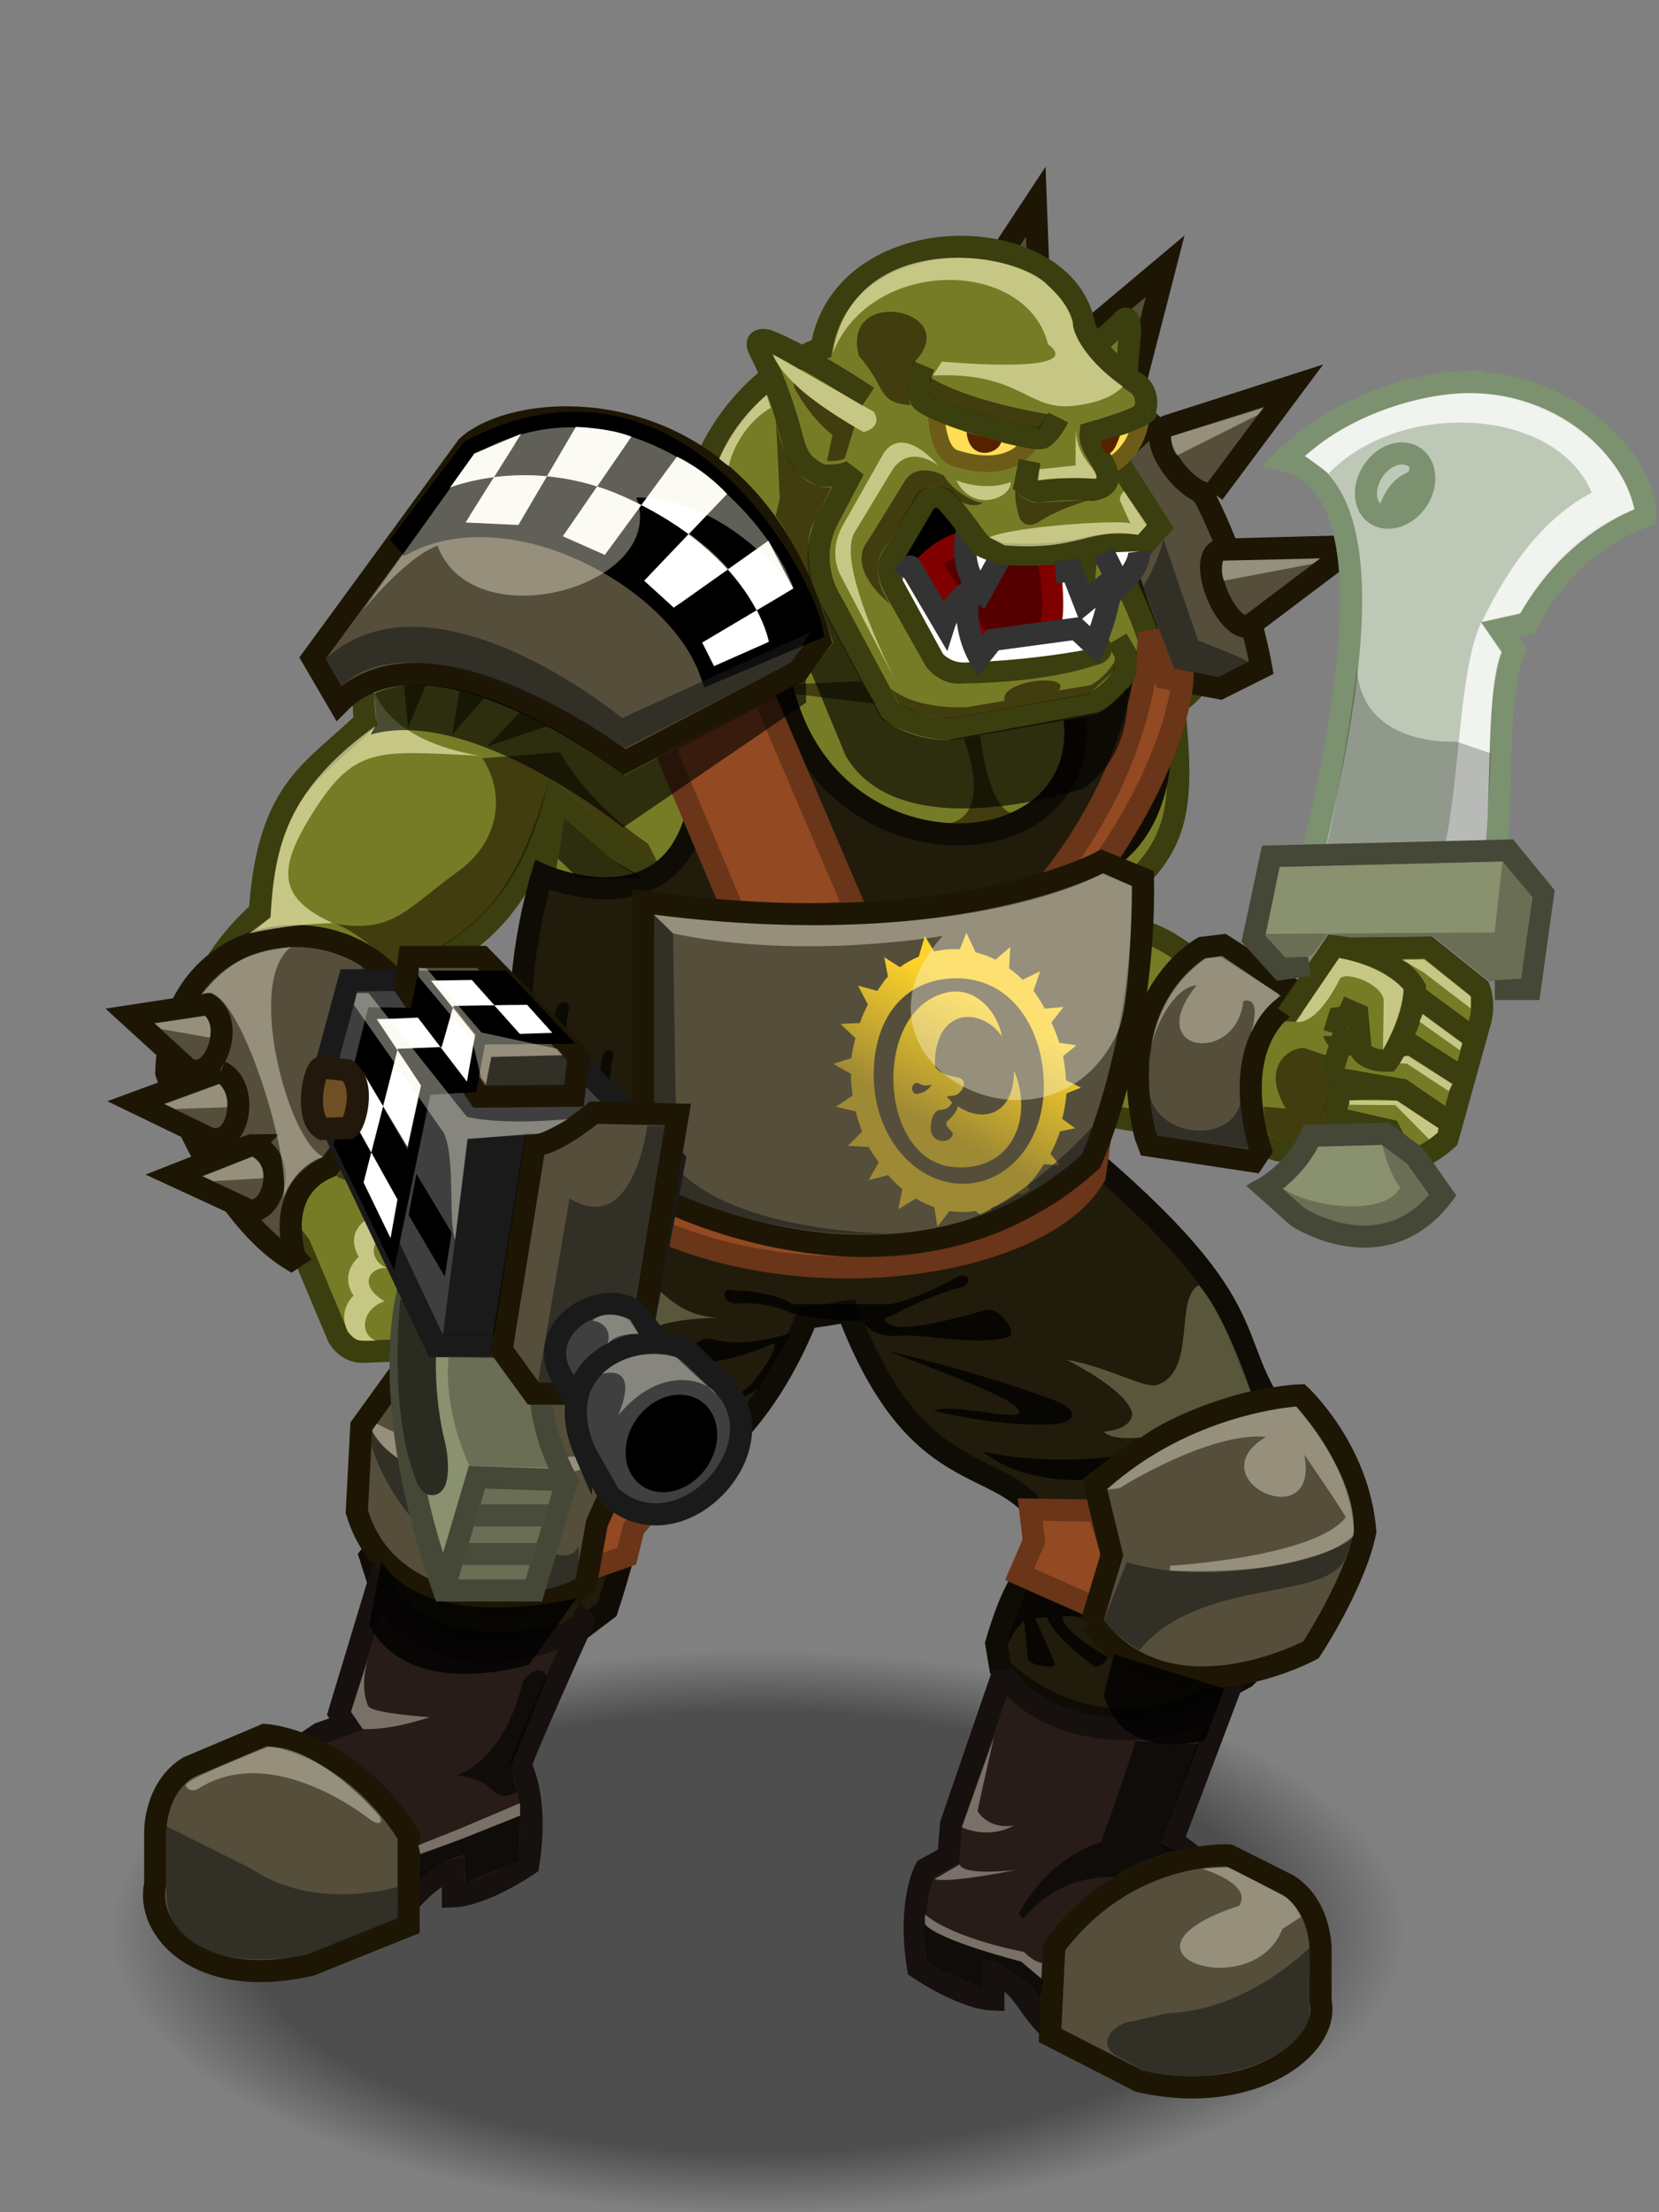 <?xml version="1.0" encoding="UTF-8" standalone="no"?>
<!-- Created with Inkscape (http://www.inkscape.org/) -->

<svg
   xmlns:dc="http://purl.org/dc/elements/1.1/"
   xmlns:cc="http://creativecommons.org/ns#"
   xmlns:rdf="http://www.w3.org/1999/02/22-rdf-syntax-ns#"
   xmlns:svg="http://www.w3.org/2000/svg"
   xmlns="http://www.w3.org/2000/svg"
   xmlns:xlink="http://www.w3.org/1999/xlink"
   xmlns:sodipodi="http://sodipodi.sourceforge.net/DTD/sodipodi-0.dtd"
   xmlns:inkscape="http://www.inkscape.org/namespaces/inkscape"
   width="75"
   height="100"
   id="svg2"
   version="1.1"
   inkscape:version="0.48.1 "
   sodipodi:docname="ork.svg"
   inkscape:export-filename="D:\Programmation\workspace\proto-game\materials\ork.png"
   inkscape:export-xdpi="240.3"
   inkscape:export-ydpi="240.3"
   style="display:inline">
  <rect width="100%" height="100%" fill="#808080" stroke="none"/>
  <defs
     id="defs4">
    <linearGradient
       id="linearGradient5086">
      <stop
         style="stop-color:#9e8934;stop-opacity:1;"
         offset="0"
         id="stop5088" />
      <stop
         style="stop-color:#ffd42a;stop-opacity:1;"
         offset="1"
         id="stop5090" />
    </linearGradient>
    <linearGradient
       id="linearGradient4471">
      <stop
         style="stop-color:#000000;stop-opacity:0.588;"
         offset="0"
         id="stop4473" />
      <stop
         style="stop-color:#000000;stop-opacity:0"
         offset="1"
         id="stop4475" />
    </linearGradient>
    <linearGradient
       id="linearGradient5135">
      <stop
         id="stop5137"
         offset="0"
         style="stop-color:#000000;stop-opacity:0.588;" />
      <stop
         id="stop5139"
         offset="1"
         style="stop-color:#000000;stop-opacity:0" />
    </linearGradient>
    <linearGradient
       id="linearGradient4839">
      <stop
         style="stop-color:#000000;stop-opacity:0.392;"
         offset="0"
         id="stop4841" />
      <stop
         style="stop-color:#000000;stop-opacity:0;"
         offset="1"
         id="stop4843" />
    </linearGradient>
    <linearGradient
       id="linearGradient4258">
      <stop
         style="stop-color:#ffffff;stop-opacity:0.784;"
         offset="0"
         id="stop4260" />
      <stop
         style="stop-color:#ffffff;stop-opacity:0;"
         offset="1"
         id="stop4262" />
    </linearGradient>
    <linearGradient
       id="linearGradient3941">
      <stop
         style="stop-color:#b35858;stop-opacity:0.471;"
         offset="0"
         id="stop3943" />
      <stop
         style="stop-color:#b35858;stop-opacity:0;"
         offset="1"
         id="stop3945" />
    </linearGradient>
    <linearGradient
       id="linearGradient4258-0">
      <stop
         style="stop-color:#ffffff;stop-opacity:0.784;"
         offset="0"
         id="stop4260-7" />
      <stop
         style="stop-color:#ffffff;stop-opacity:0;"
         offset="1"
         id="stop4262-0" />
    </linearGradient>
    <linearGradient
       id="linearGradient3941-4">
      <stop
         style="stop-color:#b35858;stop-opacity:0.471;"
         offset="0"
         id="stop3943-5" />
      <stop
         style="stop-color:#b35858;stop-opacity:0;"
         offset="1"
         id="stop3945-3" />
    </linearGradient>
    <linearGradient
       inkscape:collect="always"
       xlink:href="#linearGradient4839"
       id="linearGradient4845"
       x1="42.714"
       y1="45.641"
       x2="45.211"
       y2="38.879"
       gradientUnits="userSpaceOnUse" />
    <linearGradient
       inkscape:collect="always"
       xlink:href="#linearGradient4839"
       id="linearGradient4430"
       x1="39.938"
       y1="45.406"
       x2="43.344"
       y2="40.156"
       gradientUnits="userSpaceOnUse" />
    <linearGradient
       inkscape:collect="always"
       xlink:href="#linearGradient3941-3"
       id="linearGradient4584-9"
       x1="48.375"
       y1="50.82"
       x2="48.938"
       y2="48.695"
       gradientUnits="userSpaceOnUse"
       gradientTransform="matrix(-0.947,-0.32,-0.32,0.947,85.25,16.279)" />
    <linearGradient
       id="linearGradient3941-3">
      <stop
         style="stop-color:#b35858;stop-opacity:0.471;"
         offset="0"
         id="stop3943-3" />
      <stop
         style="stop-color:#b35858;stop-opacity:0;"
         offset="1"
         id="stop3945-8" />
    </linearGradient>
    <linearGradient
       inkscape:collect="always"
       xlink:href="#linearGradient5135"
       id="linearGradient5133"
       x1="32.314"
       y1="55.375"
       x2="35.944"
       y2="51.176"
       gradientUnits="userSpaceOnUse" />
    <linearGradient
       inkscape:collect="always"
       xlink:href="#linearGradient4839"
       id="linearGradient4429"
       x1="46.643"
       y1="51.448"
       x2="52.067"
       y2="47.081"
       gradientUnits="userSpaceOnUse" />
    <linearGradient
       inkscape:collect="always"
       xlink:href="#linearGradient5135"
       id="linearGradient4609"
       x1="33.223"
       y1="54.139"
       x2="36.632"
       y2="47.151"
       gradientUnits="userSpaceOnUse" />
    <linearGradient
       inkscape:collect="always"
       xlink:href="#linearGradient4471"
       id="linearGradient4469"
       x1="47.164"
       y1="47.927"
       x2="47.889"
       y2="43.982"
       gradientUnits="userSpaceOnUse" />
    <linearGradient
       inkscape:collect="always"
       xlink:href="#linearGradient5086"
       id="linearGradient5082"
       x1="43.869"
       y1="51.077"
       x2="46.742"
       y2="45.774"
       gradientUnits="userSpaceOnUse"
       gradientTransform="translate(-0.845,0.38)" />
    <linearGradient
       inkscape:collect="always"
       xlink:href="#linearGradient5086"
       id="linearGradient5084"
       x1="43.869"
       y1="51.077"
       x2="46.742"
       y2="45.774"
       gradientUnits="userSpaceOnUse"
       gradientTransform="matrix(1,0.024,-0.024,1,0.501,-0.768)" />
    <linearGradient
       id="linearGradient4839-7">
      <stop
         style="stop-color:#000000;stop-opacity:0.392;"
         offset="0"
         id="stop4841-4" />
      <stop
         style="stop-color:#000000;stop-opacity:0;"
         offset="1"
         id="stop4843-4" />
    </linearGradient>
    <linearGradient
       gradientTransform="translate(-33.146,-38.968)"
       y2="38.879"
       x2="45.211"
       y1="45.641"
       x1="42.714"
       gradientUnits="userSpaceOnUse"
       id="linearGradient5418"
       xlink:href="#linearGradient4839-7"
       inkscape:collect="always" />
    <radialGradient
       r="22.23"
       fy="87.63"
       fx="34.779"
       cy="87.63"
       cx="34.779"
       gradientTransform="matrix(1,0,0,0.508,0,43.108)"
       gradientUnits="userSpaceOnUse"
       id="radialGradient4228"
       xlink:href="#linearGradient4202"
       inkscape:collect="always" />
    <linearGradient
       id="linearGradient4202">
      <stop
         style="stop-color:#000000;stop-opacity:0.392;"
         offset="0"
         id="stop4204" />
      <stop
         id="stop4210"
         offset="0.786"
         style="stop-color:#000000;stop-opacity:0.392;" />
      <stop
         style="stop-color:#000000;stop-opacity:0;"
         offset="1"
         id="stop4206" />
    </linearGradient>
    <radialGradient
       r="22.23"
       fy="87.63"
       fx="34.779"
       cy="87.63"
       cx="34.779"
       gradientTransform="matrix(1,0,0,0.508,0,43.108)"
       gradientUnits="userSpaceOnUse"
       id="radialGradient7591"
       xlink:href="#linearGradient4202"
       inkscape:collect="always" />
  </defs>
  <sodipodi:namedview
     id="base"
     pagecolor="#ffffff"
     bordercolor="#666666"
     borderopacity="1.0"
     inkscape:pageopacity="0.0"
     inkscape:pageshadow="2"
     inkscape:zoom="11.833057"
     inkscape:cx="67.564619"
     inkscape:cy="69.077212"
     inkscape:document-units="px"
     inkscape:current-layer="layer6"
     showgrid="false"
     inkscape:snap-page="false"
     inkscape:window-width="1280"
     inkscape:window-height="1002"
     inkscape:window-x="-8"
     inkscape:window-y="-8"
     inkscape:window-maximized="1"
     showguides="true"
     inkscape:guide-bbox="true"
     fit-margin-top="0"
     fit-margin-left="0"
     fit-margin-right="0"
     fit-margin-bottom="0" />
  <g
     inkscape:label="repères"
     inkscape:groupmode="layer"
     id="layer1"
     style="opacity:0.287;display:none"
     transform="translate(0,-952.375)"
     sodipodi:insensitive="true">
    <rect
       style="color:#000000;fill:none;stroke:#aa0000;stroke-width:1;stroke-linecap:butt;stroke-linejoin:miter;stroke-miterlimit:4;stroke-opacity:1;stroke-dasharray:none;stroke-dashoffset:0;marker:none;visibility:visible;display:inline;overflow:visible;enable-background:accumulate"
       id="rect3753"
       width="74"
       height="74"
       x="0.5"
       y="977.862"
       ry="0"
       rx="0" />
    <rect
       style="color:#000000;fill:none;stroke:#aa0000;stroke-width:1;stroke-linecap:butt;stroke-linejoin:miter;stroke-miterlimit:4;stroke-opacity:1;stroke-dasharray:none;stroke-dashoffset:0;marker:none;visibility:visible;display:inline;overflow:visible;enable-background:accumulate"
       id="rect3753-4"
       width="74"
       height="24"
       x="0.5"
       y="952.862"
       ry="0"
       rx="0" />
    <path
       sodipodi:type="arc"
       style="color:#000000;fill:none;stroke:#aa0000;stroke-width:1;stroke-linecap:butt;stroke-linejoin:miter;stroke-miterlimit:4;stroke-opacity:1;stroke-dasharray:none;stroke-dashoffset:0;marker:none;visibility:visible;display:inline;overflow:visible;enable-background:accumulate"
       id="path3773"
       sodipodi:cx="35.028339"
       sodipodi:cy="1016.0739"
       sodipodi:rx="29.820288"
       sodipodi:ry="14.44814"
       d="m 64.849,1016.074 c 0,7.979 -13.351,14.448 -29.82,14.448 -16.469,0 -29.82,-6.469 -29.82,-14.448 0,-7.979 13.351,-14.448 29.82,-14.448 16.469,0 29.82,6.469 29.82,14.448 z"
       transform="translate(2.52,20.648)" />
    <path
       style="fill:none;stroke:#aa0000;stroke-width:1px;stroke-linecap:butt;stroke-linejoin:miter;stroke-opacity:1"
       d="M 3.292,1051.632 74.045,1020.227"
       id="path3777"
       inkscape:connector-curvature="0"
       sodipodi:nodetypes="cc" />
    <path
       style="fill:none;stroke:#aa0000;stroke-width:1px;stroke-linecap:butt;stroke-linejoin:miter;stroke-opacity:1"
       d="M 69.115,1051.83 0.5,1019.475"
       id="path3777-6"
       inkscape:connector-curvature="0"
       sodipodi:nodetypes="cc" />
  </g>
  <g
     inkscape:groupmode="layer"
     id="layer6"
     inkscape:label="ork"
     style="display:inline">
    <path
       sodipodi:type="arc"
       style="color:#000000;fill:url(#radialGradient7591);fill-opacity:1;fill-rule:nonzero;stroke:none;stroke-width:1px;marker:none;visibility:visible;display:inline;overflow:visible;enable-background:accumulate"
       id="path4192"
       sodipodi:cx="34.778515"
       sodipodi:cy="87.630318"
       sodipodi:rx="22.229567"
       sodipodi:ry="11.294054"
       d="m 57.008,87.63 a 22.23,11.294 0 1 1 -44.459,0 22.23,11.294 0 1 1 44.459,0 z"
       transform="matrix(1.316,0,0,1.124,-11.512,-11.151)" />
    <path
       style="fill:#554e3b;fill-opacity:1;stroke:#1d1604;stroke-width:1px;stroke-linecap:butt;stroke-linejoin:miter;stroke-opacity:1;display:inline"
       d="M 51.166,17.906 52.678,12.029 48.155,15.83 c -1.095,0.832 2.126,2.821 3.011,2.076 z"
       id="path5213-1-7"
       inkscape:connector-curvature="0"
       sodipodi:nodetypes="cccc" />
    <path
       style="fill:#554e3b;fill-opacity:1;stroke:#1d1604;stroke-width:1px;stroke-linecap:butt;stroke-linejoin:miter;stroke-opacity:1;display:inline"
       d="M 47.05,15.181 46.825,9.117 43.572,14.049 c -0.813,1.11 2.842,2.098 3.478,1.132 z"
       id="path5213-1-9"
       inkscape:connector-curvature="0"
       sodipodi:nodetypes="cccc" />
    <path
       style="fill:#000000;stroke:none"
       d="m 38.843,25.991 2.553,-4.255 7.183,0.17 -0.987,3.268 z"
       id="path4402"
       inkscape:connector-curvature="0" />
    <path
       style="fill:#211b0b;fill-opacity:1;stroke:#0f0c05;stroke-width:1px;stroke-linecap:butt;stroke-linejoin:miter;stroke-opacity:1"
       d="m 49.362,52.408 c 8.81,7.559 5.4,8.275 9.396,12.8 0,0 2.019,2.749 -0.003,6.36 -1.204,1.974 -0.39,2.234 -2.46,4.256 l -1.32,0.716 c -5.681,3.226 -9.753,-1.146 -9.753,-1.146 l -0.184,-1.108 c 1.217,-4.145 1.948,-2.969 2.327,-5.118 -1.733,-3.707 -5.71,-1.17 -9.032,-9.884 l -1.86,0.289 c -2.757,6.809 -6.775,7.523 -7.966,9.294 -0.34,1.736 -1.064,3.885 -1.064,3.885 l -1.288,0.971 c 0,0 -6.659,2.122 -9.018,-2.115 L 16.734,70.345 c 1.059,-1.348 1.296,-4.194 1.435,-6.484 0.715,-1.974 1.525,-6.361 7.415,-13.34"
       id="path4341"
       inkscape:connector-curvature="0"
       sodipodi:nodetypes="ccccccccccccccccc" />
    <path
       style="color:#000000;fill:#934922;fill-opacity:1;fill-rule:nonzero;stroke:#6a3518;stroke-width:1px;stroke-linecap:butt;stroke-linejoin:miter;stroke-miterlimit:4;stroke-opacity:1;stroke-dasharray:none;stroke-dashoffset:0;marker:none;visibility:visible;display:inline;overflow:visible;enable-background:accumulate"
       d="m 26.774,68.766 1.138,-1.955 1.817,0.981 -1.083,1.3 -0.313,1.252 -1.673,0.584 z"
       id="path4391"
       inkscape:connector-curvature="0"
       sodipodi:nodetypes="ccccccc" />
    <path
       style="fill:#554e3b;fill-opacity:1;stroke:#1d1604;stroke-width:1px;stroke-linecap:butt;stroke-linejoin:miter;stroke-opacity:1"
       d="m 19.286,60.388 c 2.797,-0.612 6.65,0.756 9.197,5.112 l -1.498,3.351 -0.505,2.799 c -1.569,1.255 -8.79,1.93 -10.35,-3.318 l 0.204,-3.857 z"
       id="path4387"
       inkscape:connector-curvature="0"
       sodipodi:nodetypes="ccccccc" />
    <path
       style="fill:#767c26;fill-opacity:1;stroke:#3b3e0e;stroke-width:1px;stroke-linecap:butt;stroke-linejoin:miter;stroke-opacity:1"
       d="m 49.732,15.452 0.949,-0.871 c 0.408,-0.561 0.408,0.357 0.408,0.357 l -0.17,2.054"
       id="path6915"
       inkscape:connector-curvature="0"
       sodipodi:nodetypes="cccc" />
    <path
       style="fill:#767c26;fill-opacity:1;stroke:#3b3e0e;stroke-width:1px;stroke-linecap:butt;stroke-linejoin:miter;stroke-opacity:1"
       d="m 51.352,21.676 c 6.128,3.025 3.899,9.079 1.726,10.165 0.465,4.965 0.352,6.75 -3.605,9.465 l 1.46,0.679 c 2.715,0.155 4.461,3.616 7.409,3.694 l 2.268,-2.799 3.956,-0.048 2.307,1.854 c 0,0 0.227,0.543 0.082,1.333 l -1.515,5.465 c 0,0 -0.929,0.893 -1.971,1.057 l -5.697,-0.545 c -4.732,-1.629 -6.525,-0.902 -9.085,-2.066 l -1.105,-1.539"
       id="path6917"
       inkscape:connector-curvature="0"
       sodipodi:nodetypes="cccccccccccccc" />
    <path
       style="fill:#554e3b;fill-opacity:1;stroke:#1d1604;stroke-width:1px;stroke-linecap:butt;stroke-linejoin:miter;stroke-opacity:1"
       d="m 51.394,27.234 1.28,3.413 2.482,0.465 1.862,-0.931 c 0,0 -1.357,-7.753 -4.965,-11.016 l -2.521,2.288 z"
       id="path6957"
       inkscape:connector-curvature="0"
       sodipodi:nodetypes="ccccccc" />
    <path
       style="fill:#550000;stroke:#800000;stroke-width:1px;stroke-linecap:butt;stroke-linejoin:miter;stroke-opacity:1"
       d="m 42.024,25.405 c 2.298,-2.195 5.361,-0.153 5.361,-0.153 0.511,2.348 0.051,3.317 0.051,3.317 l -3.166,0.459 z"
       id="path6911"
       inkscape:connector-curvature="0"
       sodipodi:nodetypes="ccccc" />
    <path
       style="fill:#ffffff;stroke:#333333;stroke-width:1px;stroke-linecap:butt;stroke-linejoin:miter;stroke-opacity:1"
       d="m 43.709,24.027 c 0,0 -0.408,1.684 0.664,2.705 l 0.817,-1.48"
       id="path6889"
       inkscape:connector-curvature="0"
       sodipodi:nodetypes="ccc" />
    <path
       style="fill:#767c26;fill-opacity:1;stroke:#3b3e0e;stroke-width:1px;stroke-linecap:butt;stroke-linejoin:miter;stroke-opacity:1"
       d="m 49.913,24.512 c 1.668,2.948 2.066,4.538 2.066,4.538 0.831,4.7 0.146,8.434 -3.732,10.64 2.017,6.672 -0.994,12.162 -0.994,12.162 0,0 -2.154,3.488 -7.484,3.453 C 32.031,55.254 25.527,50.793 25.527,50.793 24.053,46.293 24.534,39.914 24.534,39.914 l 0.645,-3.88 2.849,2.491 1.771,1.077 -1.766,-1.081 -2.932,-2.476 c -1.629,5.353 -3.653,6.759 -7.765,8.621 0,0 0.622,3.321 0.083,6.236 l -1.728,0.162 2.805,-0.277 3.61,0.788 2.072,2.233 -2.188,7.069 -5.593,0.232 c -0.768,0 -1.108,-0.682 -1.108,-0.682 L 13.544,56.278 c 0,0 -4.125,-5.242 -4.709,-7.576 -0.384,-1.81 0.707,-4.793 0.707,-4.793 0.933,-1.646 2.203,-2.685 2.203,-2.685 0.384,-5.705 2.51,-6.376 4.759,-8.625 0,0 -0.776,-4.207 3.412,-7.898 4.131,-3.641 6.966,-2.533 6.966,-2.533 l 4.985,-1.223 c 1.838,-4.185 5.265,-5.194 5.265,-5.194 0.996,-6.051 11.056,-5.841 11.886,-1.013 0.562,1.48 2.451,2.654 2.451,2.654 0.511,0.459 0.306,1.123 0.306,1.123 -1.021,1.225 -1.225,2.348 -1.225,2.348 l 1.889,2.96 -0.766,0.868 c -3.064,-0.306 -2.211,0.553 -6.398,0.349 -0.919,-0.357 -0.868,-0.357 -0.868,-0.357 -0.408,-0.408 -0.7,-1.012 -1.67,-2.084 0,0 -0.357,-0.306 -0.868,0 l -1.532,2.603 c -0.408,0.51 0.153,1.48 0.153,1.48 L 42.279,29.845 c 0,0 0.459,0.653 1.225,0.551 3.932,-0.051 5.872,-0.806 5.872,-0.806 0.715,-0.102 0.204,-0.561 0.204,-0.561 0,0 -0.562,-2.144 -0.562,-2.756 0,-1.021 0.306,-1.735 0.306,-1.735"
       id="path6881"
       inkscape:connector-curvature="0"
       sodipodi:nodetypes="ccccscccccccccccccccccccccscccccccccccccccccccsc" />
    <path
       style="fill:#ffffff;stroke:none"
       d="m 48.024,26.34 0.481,-0.506 0.506,1.613 c 0.096,-0.072 1.492,-1.685 1.492,-1.685 l -0.794,3.49 c -3.153,0.65 -6.138,0.698 -6.138,0.698 -0.578,0 -0.939,-0.385 -0.939,-0.385 l -1.829,-3.346 0.241,-1.107 1.661,3.298 0.77,-1.059 0.698,1.757 3.731,-0.674 c 0,0 0.265,-0.313 0.12,-2.094 z"
       id="path4404"
       inkscape:connector-curvature="0"
       sodipodi:nodetypes="cccccccccccccc" />
    <path
       style="fill:#211b0b;fill-opacity:1;stroke:#0f0c05;stroke-width:1px;stroke-linecap:butt;stroke-linejoin:miter;stroke-opacity:1"
       d="m 32.317,54.936 c 9.701,2.923 16.394,-4.854 16.394,-4.854 l 0.878,-10.971 c 2.962,-1.426 2.852,-5.266 2.852,-5.266 l -1.486,-3.711 c 0.055,0.713 -1.573,1.715 -1.573,1.715 l -0.875,0.145 c 1.399,7.464 -11.207,8.16 -13.182,-1.112 l -3.62,1.317 c 1.097,11.081 -7.195,7.35 -7.195,7.35 0,0 -1.501,4.843 -0.724,8.365 l 1.259,1.24 -0.56,2.928 z"
       id="path6961"
       inkscape:connector-curvature="0"
       sodipodi:nodetypes="cccccccccccccc" />
    <path
       style="fill:#934922;fill-opacity:1;stroke:#6a3518;stroke-width:1px;stroke-linecap:butt;stroke-linejoin:miter;stroke-opacity:1"
       d="m 51.937,28.572 c -0.155,6.361 -4.538,11.345 -4.538,11.345 0,0 1.202,-0.078 2.638,-1.125 3.258,-4.81 3.413,-7.99 3.413,-7.99 l -0.776,-0.155 z"
       id="path6967"
       inkscape:connector-curvature="0"
       sodipodi:nodetypes="cccccc" />
    <path
       style="fill:#934922;fill-opacity:1;stroke:#6a3518;stroke-width:1px;stroke-linecap:butt;stroke-linejoin:miter;stroke-opacity:1"
       d="M 49.925,50.075 C 48.529,53.06 36.357,58.701 24.658,49.698 l -0.361,1.908 c 6.788,8.184 22.451,6.461 25.195,1.55 z"
       id="path4399"
       inkscape:connector-curvature="0"
       sodipodi:nodetypes="ccccc" />
    <path
       style="fill:#ffdd55;stroke:#6d5c18;stroke-width:0.75;stroke-linecap:butt;stroke-linejoin:miter;stroke-miterlimit:4;stroke-opacity:1;stroke-dasharray:none"
       d="m 42.33,18.464 c 0,0 -0.062,1.959 0.851,2.248 2.809,0.89 3.489,-0.87 3.489,-0.87"
       id="path6885"
       inkscape:connector-curvature="0"
       sodipodi:nodetypes="csc" />
    <path
       style="fill:#ffdd55;stroke:#6d5c18;stroke-width:0.75;stroke-linecap:butt;stroke-linejoin:miter;stroke-miterlimit:4;stroke-opacity:1;stroke-dasharray:none"
       d="m 51.569,19.024 -2.09,0.614 c -0.102,1.684 0.677,1.436 0.677,1.436 0,0 1.158,-0.518 1.413,-2.049 z"
       id="path6887"
       inkscape:connector-curvature="0"
       sodipodi:nodetypes="cccc" />
    <path
       style="fill:none;stroke:#3b3e0e;stroke-width:1px;stroke-linecap:butt;stroke-linejoin:miter;stroke-opacity:1"
       d="m 41.769,16.525 c 0,0 -0.408,0.97 -0.153,1.48 0.153,0.561 5.055,1.99 5.514,1.786 0.357,-0.204 0.715,-0.919 0.715,-0.919"
       id="path6883"
       inkscape:connector-curvature="0"
       sodipodi:nodetypes="cccc" />
    <path
       style="fill:none;stroke:#333333;stroke-width:1px;stroke-linecap:butt;stroke-linejoin:miter;stroke-opacity:1"
       d="m 40.818,26.098 c 0.396,-0.545 0.338,-0.488 0.338,-0.488 l 1.532,2.603 c 0,0 0.306,-0.97 1.174,-1.531 -0.46,1.582 0.408,3.011 0.408,3.011 l 0.613,-0.766 3.778,-0.51 0.817,0.766 c 0,0 0.702,-1.596 0.761,-2.946 l -1.22,1.007 -0.569,-1.455 -0.735,0.079"
       id="path6909"
       inkscape:connector-curvature="0"
       sodipodi:nodetypes="cccccccccccc" />
    <path
       style="fill:none;stroke:#3b3e0e;stroke-width:1px;stroke-linecap:butt;stroke-linejoin:miter;stroke-opacity:1"
       d="m 50.496,28.894 0.412,0.696 -0.051,0.817 c 0,0 -0.298,0.699 -1.421,1.414 l -6.136,1.087 c 0,0 -1.379,0.255 -3.064,-0.766 l -2.655,-4.951 c 0,0 -1.225,-1.786 -0.102,-3.828 l 1.123,-2.144 c 0,0 -0.403,0.366 -1.475,0.264 -1.787,-0.868 -0.783,-1.645 -2.774,-5.626 -0.357,-0.663 0.357,-0.459 0.357,-0.459 1.744,0.686 4.531,2.548 4.531,2.548"
       id="path6913"
       inkscape:connector-curvature="0"
       sodipodi:nodetypes="ccccccccccccc" />
    <path
       style="fill:none;stroke:#3b3e0e;stroke-width:1px;stroke-linecap:butt;stroke-linejoin:miter;stroke-opacity:1"
       d="m 46.552,20.846 -0.217,1.083 c 0.204,0.204 0.578,0.289 0.578,0.289 1.838,-0.204 2.455,-0.072 2.455,-0.072 0,0 0.722,-0.067 0.722,-0.577 -0.045,-0.69 -0.866,-1.301 -0.788,-1.988 0,0 2.431,-0.676 2.556,-1.035"
       id="path6879"
       inkscape:connector-curvature="0"
       sodipodi:nodetypes="ccccccc" />
    <path
       style="fill:#934922;fill-opacity:1;stroke:#6a3518;stroke-width:1px;stroke-linecap:butt;stroke-linejoin:miter;stroke-opacity:1"
       d="m 29.983,33.653 3.2,7.583 c 2.967,0.31 5.508,-0.058 5.508,-0.058 l -4.228,-9.891 z"
       id="path6965"
       inkscape:connector-curvature="0"
       sodipodi:nodetypes="ccccc" />
    <path
       style="fill:#554e3b;fill-opacity:1;stroke:#1d1604;stroke-width:1px;stroke-linecap:butt;stroke-linejoin:miter;stroke-opacity:1"
       d="m 14.13,29.75 1.19,2.041 c 4.059,-4.114 12.919,2.661 12.919,2.661 l 7.855,-4.117 0.987,-1.371 C 33.9,17.28 23.533,17.938 21.119,20.187 z"
       id="path6955"
       inkscape:connector-curvature="0"
       sodipodi:nodetypes="ccccccc" />
    <path
       style="fill:#554e3b;fill-opacity:1;stroke:#1d1604;stroke-width:1px;stroke-linecap:butt;stroke-linejoin:miter;stroke-opacity:1"
       d="m 29.073,40.757 c 13.768,1.975 20.735,-1.81 20.735,-1.81 l 1.865,0.768 c 0.11,7.405 -2.359,12.781 -2.359,12.781 -8.228,7.46 -19.364,1.7 -19.364,1.7 l -0.878,-1.152 z"
       id="path6959"
       inkscape:connector-curvature="0"
       sodipodi:nodetypes="ccccccc" />
    <path
       style="fill:#554e3b;fill-opacity:1;stroke:#1d1604;stroke-width:1px;stroke-linecap:butt;stroke-linejoin:miter;stroke-opacity:1"
       d="M 13.33,56.83 13.165,56.939 C 9.6,54.745 7.515,48.492 7.515,48.492 7.734,41.416 15.656,40.655 18.321,44.981 c 0.409,1.866 -0.055,5.897 -0.055,5.897 l -2.274,0.396 -1.116,1.467 c -1.364,0.563 -2.106,1.886 -1.547,4.088 z"
       id="path6969"
       inkscape:connector-curvature="0"
       sodipodi:nodetypes="cccccccc" />
    <path
       style="fill:#554e3b;fill-opacity:1;stroke:#1d1604;stroke-width:1px;stroke-linecap:butt;stroke-linejoin:miter;stroke-opacity:1"
       d="m 54.361,42.842 c 0,0 -4.114,2.249 -2.578,8.502 l 0.165,0.439 4.717,0.713 0.329,-0.494 c -1.481,-4.992 1.152,-6.528 1.152,-6.528 l 0.329,-0.713 -3.182,-2.03 z"
       id="path6971"
       inkscape:connector-curvature="0"
       sodipodi:nodetypes="ccccccccc" />
    <path
       style="fill:none;stroke:#3b3e0e;stroke-width:1px;stroke-linecap:butt;stroke-linejoin:miter;stroke-opacity:1"
       d="m 63.138,51.737 -0.328,-0.642 -2.204,-0.499 c -0.211,-0.024 -0.253,-0.287 -0.253,-0.287 l 0.254,-0.985 c 0,0 0.659,-0.233 2.773,-0.058 l 2.001,1.359 -2.072,-1.373 -2.782,-0.481 c -0.176,-0.077 -0.324,-0.311 -0.265,-0.454 l 0.344,-1.111 3.22,0.063 2.318,1.465 -2.306,-1.472 -3.112,-0.244 c -0.432,-0.044 -0.406,-0.346 -0.413,-0.321 l 0.391,-1.222 3.617,-0.233 2.176,1.604"
       id="path6975"
       inkscape:connector-curvature="0"
       sodipodi:nodetypes="ccccccccccccccccccc" />
    <path
       style="fill:#767c26;fill-opacity:1;stroke:#3b3e0e;stroke-width:1px;stroke-linecap:butt;stroke-linejoin:miter;stroke-opacity:1"
       d="m 58.182,45.872 2.114,-3.103 c 0,0 2.696,0.252 3.665,1.881 0,1.648 -1.202,3.297 -1.202,3.297 -0.97,0.039 -1.241,-0.465 -1.241,-0.465 l -0.155,-1.629 -0.795,-0.349"
       id="path6973"
       inkscape:connector-curvature="0"
       sodipodi:nodetypes="ccccccc" />
    <path
       style="fill:#271c18;fill-opacity:1;stroke:#16100e;stroke-width:1px;stroke-linecap:butt;stroke-linejoin:miter;stroke-opacity:1"
       d="m 45.345,75.625 -2.35,6.833 -0.121,1.463 -1.03,0.565 c 0,0 -0.822,1.437 -0.34,4.47 0,0 2.008,1.382 3.404,1.43 l 0,-1.157 c 1.637,0.433 1.558,2.214 3.532,3.08 l 2.357,1.013 c 5.2,1.252 8.058,-2.88 8.058,-2.88 l -0.004,-1.975 c 0,-0.506 -0.211,-1.623 -1.415,-2.201 C 56.185,85.641 53.006,83.199 53.006,83.199 l 2.358,-6.235 c -3.558,2.098 -8.345,1.308 -10.019,-1.338 z"
       id="path4345"
       inkscape:connector-curvature="0"
       sodipodi:nodetypes="ccccccccccccccc" />
    <path
       style="fill:#271c18;fill-opacity:1;stroke:#16100e;stroke-width:1px;stroke-linecap:butt;stroke-linejoin:miter;stroke-opacity:1;display:inline"
       d="m 26.368,73.266 c 0,0 -2.911,6.419 -2.828,6.555 0,0 0.822,1.437 0.34,4.47 0,0 -2.008,1.382 -3.404,1.43 l 0,-1.157 c -1.637,0.433 -1.807,1.812 -3.781,2.679 L 14.291,87.967 C 9.091,89.218 7.901,85.768 7.901,85.768 l 0.004,-1.975 c 0,-0.506 0.211,-1.623 1.415,-2.201 1.252,-0.626 5.137,-3.236 5.137,-3.236 l 1.186,-0.424 -0.315,-0.494 1.711,-5.659 c 3.175,5.141 9.281,1.973 9.329,1.487 z"
       id="path4345-4"
       inkscape:connector-curvature="0"
       sodipodi:nodetypes="ccccccccccccccc" />
    <path
       style="fill:#554e3b;fill-opacity:1;stroke:#1d1604;stroke-width:1px;stroke-linecap:butt;stroke-linejoin:miter;stroke-opacity:1"
       d="m 47.47,92.008 0.193,-4.02 c 3.274,-4.405 7.896,-4.116 7.896,-4.116 l 2.648,1.324 c 1.517,0.939 1.492,2.913 1.492,2.913 l 0,2.359 c 0.452,2.057 -3.11,4.775 -8.184,3.611 z"
       id="path4365"
       inkscape:connector-curvature="0"
       sodipodi:nodetypes="cccccccc" />
    <path
       style="fill:#554e3b;fill-opacity:1;stroke:#1d1604;stroke-width:1px;stroke-linecap:butt;stroke-linejoin:miter;stroke-opacity:1;display:inline"
       d="m 18.473,87.041 0,-4.068 c -2.696,-4.309 -6.499,-4.55 -6.499,-4.55 l -3.466,1.468 c -1.517,0.939 -1.492,2.913 -1.492,2.913 l 0,2.359 c -0.452,2.057 1.954,4.823 7.029,3.659 z"
       id="path4365-3"
       inkscape:connector-curvature="0"
       sodipodi:nodetypes="cccccccc" />
    <path
       style="fill:#934922;fill-opacity:1;stroke:#6a3518;stroke-width:1px;stroke-linecap:butt;stroke-linejoin:miter;stroke-opacity:1"
       d="m 49.652,68.289 -3.081,-0.051 0.17,1.43 -0.647,1.498 3.455,1.532 0.834,-2.16 z"
       id="path4389"
       inkscape:connector-curvature="0"
       sodipodi:nodetypes="ccccccc" />
    <path
       style="fill:#554e3b;fill-opacity:1;stroke:#1d1604;stroke-width:1px;stroke-linecap:butt;stroke-linejoin:miter;stroke-opacity:1"
       d="m 49.348,73.328 0.915,-3.033 -0.77,-3.178 c 4.333,-3.9 9.292,-4.044 9.292,-4.044 0,0 2.648,2.455 2.937,6.162 -0.481,2.359 -2.455,5.344 -2.455,5.344 0,0 -6.499,3.515 -9.918,-1.252 z"
       id="path4385"
       inkscape:connector-curvature="0"
       sodipodi:nodetypes="ccccccc" />
    <path
       style="fill:#552200;stroke:none"
       d="m 43.696,19.531 c 0.129,1.346 1.445,1.015 1.573,0.43 0,0 -1.623,-0.412 -1.573,-0.43 z"
       id="path4597"
       inkscape:connector-curvature="0"
       sodipodi:nodetypes="ccc" />
    <path
       style="fill:#552200;stroke:none;display:inline"
       d="m 50.641,19.658 c -0.447,1.384 -0.838,0.77 -0.872,0.259 0,0 0.923,-0.242 0.872,-0.259 z"
       id="path4597-6"
       inkscape:connector-curvature="0"
       sodipodi:nodetypes="ccc" />
    <path
       style="color:#000000;fill:none;stroke:#3b3e0e;stroke-width:1px;stroke-linecap:butt;stroke-linejoin:miter;stroke-miterlimit:4;stroke-opacity:1;stroke-dasharray:none;stroke-dashoffset:0;marker:none;visibility:visible;display:inline;overflow:visible;enable-background:accumulate"
       d="M 23.429,55.576 19.037,55.388"
       id="path4935"
       inkscape:connector-curvature="0"
       sodipodi:nodetypes="cc" />
    <path
       style="fill:none;stroke:#3b3e0e;stroke-width:1px;stroke-linecap:butt;stroke-linejoin:miter;stroke-opacity:1"
       d="M 22.879,57.511 18.709,57.307"
       id="path4937"
       inkscape:connector-curvature="0"
       sodipodi:nodetypes="cc" />
    <path
       style="fill:none;stroke:#3b3e0e;stroke-width:1px;stroke-linecap:butt;stroke-linejoin:miter;stroke-opacity:1"
       d="m 22.341,59.298 c -0.221,0.017 -3.949,-0.187 -3.949,-0.187"
       id="path4940"
       inkscape:connector-curvature="0"
       sodipodi:nodetypes="cc" />
    <path
       style="fill:#554e3b;fill-opacity:1;stroke:#1d1604;stroke-width:1px;stroke-linecap:butt;stroke-linejoin:miter;stroke-opacity:1"
       d="m 9.413,45.398 c -0.088,0 -3.536,0.53 -3.536,0.53 l 2.563,2.342 C 9.679,49.044 10.717,46.216 9.413,45.398 z"
       id="path5116"
       inkscape:connector-curvature="0"
       sodipodi:nodetypes="cccc" />
    <path
       style="fill:#554e3b;fill-opacity:1;stroke:#1d1604;stroke-width:1px;stroke-linecap:butt;stroke-linejoin:miter;stroke-opacity:1;display:inline"
       d="m 9.974,48.448 c -0.088,0 -3.845,1.392 -3.845,1.392 l 3.292,1.591 c 1.458,0.53 1.878,-2.409 0.552,-2.983 z"
       id="path5116-6"
       inkscape:connector-curvature="0"
       sodipodi:nodetypes="cccc" />
    <path
       style="fill:#554e3b;fill-opacity:1;stroke:#1d1604;stroke-width:1px;stroke-linecap:butt;stroke-linejoin:miter;stroke-opacity:1;display:inline"
       d="m 11.41,51.762 c -0.088,0 -3.558,1.37 -3.558,1.37 l 3.16,1.458 c 1.237,0.773 2.21,-2.32 0.398,-2.828 z"
       id="path5116-6-9"
       inkscape:connector-curvature="0"
       sodipodi:nodetypes="cccc" />
    <path
       style="fill:#554e3b;fill-opacity:1;stroke:#1d1604;stroke-width:1px;stroke-linecap:butt;stroke-linejoin:miter;stroke-opacity:1"
       d="M 56.406,28.344 61.25,24.688 55.344,24.844 c -1.375,-0.031 -0.094,3.531 1.062,3.5 z"
       id="path5213"
       inkscape:connector-curvature="0"
       sodipodi:nodetypes="cccc" />
    <path
       style="fill:#554e3b;fill-opacity:1;stroke:#1d1604;stroke-width:1px;stroke-linecap:butt;stroke-linejoin:miter;stroke-opacity:1;display:inline"
       d="m 54.858,22.294 3.627,-4.866 -5.626,1.803 c -1.329,0.355 0.898,3.416 2,3.063 z"
       id="path5213-1"
       inkscape:connector-curvature="0"
       sodipodi:nodetypes="cccc" />
    <path
       style="fill:#ffffff;stroke:#333333;stroke-width:1px;stroke-linecap:butt;stroke-linejoin:miter;stroke-opacity:1;display:inline"
       d="m 51.507,24.92 c 0,0 0.087,0.647 -0.877,1.565 L 49.889,24.985"
       id="path6889-2"
       inkscape:connector-curvature="0"
       sodipodi:nodetypes="ccc" />
  </g>
  <g
     inkscape:groupmode="layer"
     id="layer13"
     inkscape:label="logo"
     style="display:inline"
     sodipodi:insensitive="true">
    <path
       style="fill:url(#linearGradient5082);fill-opacity:1;stroke:none;display:inline"
       d="m 43.325,44.825 c -0.145,-0.01 -0.296,-0.006 -0.45,0.024 -3.483,0.674 -3.228,7.643 0.26,7.909 2.727,0.208 3.576,-2.373 2.705,-4.368 0.005,2.091 -1.494,2.358 -2.552,1.605 0,0 0.089,0.185 -0.46,0.685 -0.037,0.036 -0.152,0.147 0.199,0.472 0.165,0.153 -0.146,0.47 -0.456,0.425 -0.346,-0.055 -0.636,-0.304 -0.415,-1.086 0.254,-0.591 0.564,-0.07 0.89,-0.661 -0.084,-0.078 -0.166,-0.167 -0.24,-0.26 0.199,-0.07 0.435,0.032 0.66,-0.283 0.099,-0.139 0.18,-0.347 0.026,-0.496 -0.146,-0.153 -0.795,-0.074 -1.21,-0.543 -0.034,-0.344 -0.007,-0.715 0.11,-1.11 0.474,-1.598 2.13,-1.419 2.908,-0.283 -0.188,-0.994 -0.958,-1.964 -1.975,-2.03 z m -1.892,4.128 c 0.139,-0.011 0.257,0.207 0.692,0.071 -0.281,0.446 -0.737,0.425 -0.737,0.425 -0.072,-0.009 -0.246,-0.219 -0.107,-0.401 0.066,-0.077 0.105,-0.091 0.151,-0.094 z"
       id="path5224"
       inkscape:connector-curvature="0"
       sodipodi:nodetypes="ccscccsccccsccsccscccs" />
    <path
       style="color:#000000;fill:url(#linearGradient5084);fill-opacity:1;fill-rule:nonzero;stroke:none;stroke-width:1px;marker:none;visibility:visible;display:inline;overflow:visible;enable-background:accumulate"
       d="m 43.689,42.168 -0.299,0.743 c -0.072,-0.006 -0.146,-0.003 -0.219,-0.005 -0.325,-0.008 -0.636,0.036 -0.94,0.103 l -0.421,-0.698 -0.272,0.931 c -0.306,0.129 -0.584,0.28 -0.855,0.48 l -0.708,-0.454 0.167,0.879 c -0.184,0.183 -0.326,0.429 -0.484,0.645 l -0.87,-0.239 0.449,0.855 c -0.144,0.265 -0.258,0.54 -0.364,0.835 l -0.876,0.042 0.673,0.641 c -0.07,0.296 -0.147,0.587 -0.178,0.902 l -0.819,0.262 0.802,0.457 c 8.8e-5,0.061 -0.006,0.126 -0.004,0.187 0.007,0.27 0.04,0.522 0.075,0.783 l -0.762,0.513 0.902,0.209 c 0.075,0.314 0.178,0.621 0.291,0.913 l -0.64,0.641 0.937,0.053 c 0.131,0.253 0.294,0.471 0.452,0.698 l -0.457,0.802 0.881,-0.229 c 0.201,0.227 0.413,0.454 0.641,0.64 l -0.178,0.902 0.793,-0.481 c 0.272,0.162 0.54,0.294 0.835,0.395 l 0.136,0.878 0.548,-0.706 c 0.183,0.03 0.374,0.04 0.562,0.044 0.213,0.005 0.421,-0.02 0.626,-0.048 l 0.214,0.193 0.474,-0.208 0.003,-0.125 c 0.448,-0.146 0.854,-0.367 1.235,-0.659 l 0.155,0.066 0.349,-0.211 -0.089,-0.221 c 0.281,-0.272 0.52,-0.607 0.741,-0.952 l 0.718,0.048 -0.426,-0.51 c 0.166,-0.324 0.32,-0.656 0.43,-1.021 l 0.691,-0.14 -0.584,-0.42 c 0.079,-0.372 0.168,-0.753 0.183,-1.152 l 0.663,-0.266 -0.68,-0.329 c -0.016,-0.368 -0.063,-0.748 -0.13,-1.097 l 0.605,-0.486 -0.779,-0.112 c -0.093,-0.324 -0.219,-0.617 -0.354,-0.915 l 0.548,-0.706 -0.846,0.074 c -0.163,-0.279 -0.315,-0.55 -0.513,-0.794 l 0.303,-0.899 -0.791,0.388 c -0.192,-0.186 -0.401,-0.363 -0.613,-0.515 l 0.054,-0.968 -0.67,0.578 c -0.293,-0.15 -0.583,-0.253 -0.899,-0.334 l -0.417,-0.885 z m -0.486,2.052 c 2.373,-0.029 3.914,2.064 3.984,4.72 0.07,2.656 -1.639,4.619 -3.734,4.57 -2.095,-0.049 -3.882,-2.094 -3.952,-4.751 -0.07,-2.656 1.329,-4.51 3.702,-4.539 z"
       id="path4974"
       inkscape:connector-curvature="0" />
    <path
       style="fill:none;stroke:#000000;stroke-width:1;stroke-linecap:butt;stroke-linejoin:miter;stroke-miterlimit:4;stroke-opacity:1;stroke-dasharray:none"
       d="m 21.317,20.35 c 9.275,-4.817 14.937,5.81 15.381,8.134 l -4.563,1.923 C 30.635,26.055 22.923,21.871 18.022,24.702 z"
       id="path5092"
       inkscape:connector-curvature="0"
       sodipodi:nodetypes="ccccc" />
    <path
       style="fill:#000000;stroke:none"
       d="M 28.152,22.421 C 23.929,20.584 20.346,22.03 20.346,22.03 l -1.68,2.271 2.218,-0.465 2.789,-4.352 2.387,-0.137 -2.715,4.458 2.06,0.549 3.148,-4.669 2.092,0.887 -3.317,4.532 1.722,1.215 3.909,-4.109 1.901,2.155 -4.373,3.106 1.183,1.637 4.194,-2.493 0.613,1.838 -1.669,0.824 c 0,0 -0.404,-4.138 -6.655,-6.856 z"
       id="path5096"
       inkscape:connector-curvature="0"
       sodipodi:nodetypes="sccccccccccccccccccs" />
    <path
       style="fill:#ffffff;stroke:none;display:inline"
       d="m 28.152,22.431 c -4.204,-1.879 -7.807,-0.391 -7.807,-0.391 l 1.102,-1.541 2.109,-0.887 -2.508,4.007 2.387,0.113 2.598,-4.433 c 0,0 1.482,0.034 2.513,0.44 l -3.102,4.503 1.896,0.84 3.261,-4.437 c 0,0 1.191,0.527 2.269,1.684 l -3.748,3.922 1.339,1.217 4.275,-3.027 1.128,2.161 -4.119,2.444 0.535,1.065 2.479,-1.098 c 0,0 -0.701,-3.942 -6.608,-6.582 z"
       id="path5096-3"
       inkscape:connector-curvature="0"
       sodipodi:nodetypes="sccccccccccccccccccs" />
  </g>
  <g
     inkscape:groupmode="layer"
     id="layer4"
     inkscape:label="ombre ork"
     style="display:inline">
    <path
       style="fill:#767c26;fill-opacity:1;stroke:none"
       d="m 34.962,16.05 c 0.681,1.123 1.498,4.119 1.498,4.119 l 2.485,-1.77 c 0,0 -3.438,-2.179 -3.983,-2.349 z"
       id="path4407"
       inkscape:connector-curvature="0"
       sodipodi:nodetypes="cccc" />
    <path
       style="color:#000000;fill:#fffbc7;fill-opacity:0.588;fill-rule:nonzero;stroke:none;stroke-width:1px;marker:none;visibility:visible;display:inline;overflow:visible;enable-background:accumulate"
       d="m 37.642,15.971 c 0.953,-5.702 8.35,-4.653 9.746,-3.053 1.192,1.106 1.123,1.804 1.123,1.804 0,0 0.091,1.212 2.257,2.753 -0.265,0.241 -0.773,0.7 -2.197,0.865 -2.164,0.251 -2.371,-1.537 -6.391,-1.368 l 0.4,-0.627 c 0,0 6.677,0.631 4.8,-0.789 -0.992,-3.911 -8.018,-3.965 -9.738,0.416 z"
       id="path4409"
       inkscape:connector-curvature="0"
       sodipodi:nodetypes="ccccscccc" />
    <path
       style="color:#000000;fill:#fffbc7;fill-opacity:0.588;fill-rule:nonzero;stroke:none;stroke-width:1px;marker:none;visibility:visible;display:inline;overflow:visible;enable-background:accumulate"
       d="m 34.928,16.013 4.574,2.6 c 0.433,0.722 -0.457,0.915 -0.457,0.915 0,0 -3.466,-1.829 -4.116,-3.515 z"
       id="path4428"
       inkscape:connector-curvature="0"
       sodipodi:nodetypes="cccc" />
    <path
       style="color:#000000;fill:#fffbc7;fill-opacity:0.588;fill-rule:nonzero;stroke:none;stroke-width:1px;marker:none;visibility:visible;display:inline;overflow:visible;enable-background:accumulate"
       d="m 42.415,21.044 c 0,0 -1.348,-1.083 -2.142,0.313 l -1.661,2.744 c -0.818,1.565 1.95,6.812 1.95,6.812 L 38.01,26.027 c 0,0 -0.602,-1.011 0.072,-2.239 l 1.878,-3.322 c 0.915,-1.3 2.455,0.578 2.455,0.578 z"
       id="path4453"
       inkscape:connector-curvature="0"
       sodipodi:nodetypes="cccccccc" />
    <path
       style="fill:#221903;fill-opacity:0.627;stroke:none;display:inline"
       d="m 35.871,17.299 c 0.716,0.812 2.756,1.998 2.756,1.998 l -0.439,1.426 c 0,0 -0.229,0.15 -0.8,0.114 l 0.247,-1.174 c 0,0 -0.945,-0.68 -1.715,-2.124 z"
       id="path4512"
       inkscape:connector-curvature="0"
       sodipodi:nodetypes="ccccccc" />
    <path
       style="color:#000000;fill:#fffbc7;fill-opacity:0.588;fill-rule:nonzero;stroke:none;stroke-width:1px;marker:none;visibility:visible;display:inline;overflow:visible;enable-background:accumulate"
       d="m 32.511,20.748 c 0.715,-1.77 2.145,-2.894 2.145,-2.894 l 0.188,0.577 c -1.589,0.963 -1.903,2.644 -1.903,2.644 z"
       id="path4504"
       inkscape:connector-curvature="0"
       sodipodi:nodetypes="ccccc" />
    <path
       style="color:#000000;fill:#fffbc7;fill-opacity:0.588;fill-rule:nonzero;stroke:none;stroke-width:1px;marker:none;visibility:visible;display:inline;overflow:visible;enable-background:accumulate"
       d="m 43.233,21.718 c 1.468,0.53 2.455,0.072 2.455,0.072 0.072,0.698 -1.685,1.444 -2.455,-0.072 z"
       id="path4479"
       inkscape:connector-curvature="0"
       sodipodi:nodetypes="ccc" />
    <path
       style="color:#000000;fill:#fffbc7;fill-opacity:0.588;fill-rule:nonzero;stroke:none;stroke-width:1px;marker:none;visibility:visible;display:inline;overflow:visible;enable-background:accumulate"
       d="m 45.424,24.655 c 3.418,0.265 3.827,-0.843 6.018,-0.481 l 0.409,-0.457 -1.035,-1.517 c 0,0 -0.265,0.265 -0.169,0.457 l 0.457,1.011 c -0.337,-0.193 -5.32,0.12 -6.379,0.626 z"
       id="path4495"
       inkscape:connector-curvature="0"
       sodipodi:nodetypes="cccccccc" />
    <path
       style="color:#000000;fill:#fffbc7;fill-opacity:0.588;fill-rule:nonzero;stroke:none;stroke-width:1px;marker:none;visibility:visible;display:inline;overflow:visible;enable-background:accumulate"
       d="m 48.625,19.407 c 0.072,1.396 1.011,1.757 0.939,2.239 0,0 -1.517,-0.12 -2.624,0.072 l 0.048,-0.506 1.637,-0.169 z"
       id="path4487"
       inkscape:connector-curvature="0"
       sodipodi:nodetypes="cccccc" />
    <path
       style="color:#000000;fill:#221903;fill-opacity:0.627;fill-rule:nonzero;stroke:none;stroke-width:1px;marker:none;visibility:visible;display:inline;overflow:visible;enable-background:accumulate"
       d="m 39.093,24.655 c 0.096,-0.096 1.781,-2.865 1.781,-2.865 0.578,-0.987 1.805,-0.289 1.805,-0.289 0.265,0.554 1.252,1.204 1.757,1.228 -0.409,0.289 -1.059,-0.072 -1.059,-0.072 -0.313,-0.578 -1.3,-1.083 -1.902,-0.265 l -1.685,2.696 c 0,0 -0.433,0.987 0.457,2.215 0,0 -1.805,-1.348 -1.155,-2.648 z"
       id="path4561"
       inkscape:connector-curvature="0"
       sodipodi:nodetypes="ccccccccc" />
    <path
       style="color:#000000;fill:#221903;fill-opacity:0.627;fill-rule:nonzero;stroke:none;stroke-width:1px;marker:none;visibility:visible;display:inline;overflow:visible;enable-background:accumulate"
       d="m 45.905,22.175 c 0.272,0.443 0.915,0.554 0.915,0.554 l 2.471,-0.144 c -1.685,0.511 -2.327,1.011 -2.327,1.011 -0.63,0.374 -0.867,-0.169 -0.867,-0.169 -0.255,-0.783 -0.193,-1.252 -0.193,-1.252 z"
       id="path4569"
       inkscape:connector-curvature="0"
       sodipodi:nodetypes="cccccc" />
    <path
       style="color:#000000;fill:#221903;fill-opacity:0.627;fill-rule:nonzero;stroke:none;stroke-width:1px;marker:none;visibility:visible;display:inline;overflow:visible;enable-background:accumulate"
       d="m 38.828,16.085 c -0.843,-3.226 4.79,-2.094 2.516,0.277 -0.554,1.011 -0.181,1.95 -0.181,1.95 -1.529,-0.096 -1.071,-0.794 -2.335,-2.227 z"
       id="path4536"
       inkscape:connector-curvature="0"
       sodipodi:nodetypes="cccc" />
    <path
       style="color:#000000;fill:#221903;fill-opacity:0.627;fill-rule:nonzero;stroke:none;stroke-width:1px;marker:none;visibility:visible;display:inline;overflow:visible;enable-background:accumulate"
       d="m 42.043,17.054 -0.017,0.732 c 1.974,1.038 4.987,1.583 4.987,1.583 l 0.357,-0.647 c 0,0 -3.523,-0.545 -5.328,-1.668 z"
       id="path4581"
       inkscape:connector-curvature="0"
       sodipodi:nodetypes="ccccc" />
    <path
       style="color:#000000;fill:#221903;fill-opacity:0.627;fill-rule:nonzero;stroke:none;stroke-width:1px;marker:none;visibility:visible;display:inline;overflow:visible;enable-background:accumulate"
       d="m 40.256,31.114 0.395,0.702 c 0.766,0.545 2.311,0.66 2.311,0.66 l 6.247,-1.089 1.182,-1.084 -0.007,-0.397 c 0,0 -0.426,0.749 -1.106,1.072 l -1.417,0.234 c 0.647,-0.8 -2.702,-0.472 -2.447,0.464 l -1.685,0.289 c 0,0 -2.23,0.17 -3.472,-0.851 z"
       id="path4589"
       inkscape:connector-curvature="0"
       sodipodi:nodetypes="ccccccccccc" />
    <path
       style="color:#000000;fill:#221903;fill-opacity:0.627;fill-rule:nonzero;stroke:none;stroke-width:1px;marker:none;visibility:visible;display:inline;overflow:visible;enable-background:accumulate"
       d="m 35.081,18.961 c 0.528,3.37 2.502,3.064 2.502,3.064 l -0.919,1.855 c -0.323,1.004 0.085,2.604 0.085,2.604 0,0 -0.749,-1.838 -1.685,-3.166 l 0.187,-0.783 z"
       id="path4617"
       inkscape:connector-curvature="0"
       sodipodi:nodetypes="ccccccc" />
    <path
       style="color:#000000;fill:#221903;fill-opacity:0.627;fill-rule:nonzero;stroke:none;stroke-width:1px;marker:none;visibility:visible;display:inline;overflow:visible;enable-background:accumulate"
       d="m 45.725,36.751 c 0,0 -0.987,-0.06 -1.408,-3.515 l -0.746,0.144 c 1.324,3.707 -0.662,3.827 -0.662,3.827 1.661,0.169 2.816,-0.457 2.816,-0.457 z"
       id="path4636"
       inkscape:connector-curvature="0"
       sodipodi:nodetypes="ccccc" />
    <path
       style="color:#000000;fill:#221903;fill-opacity:0.627;fill-rule:nonzero;stroke:none;stroke-width:1px;marker:none;visibility:visible;display:inline;overflow:visible;enable-background:accumulate"
       d="m 35.915,31.369 3.677,0.443 -0.681,-1.021 -3.03,0.136 z"
       id="path4646"
       inkscape:connector-curvature="0"
       sodipodi:nodetypes="ccccc" />
    <path
       style="fill:#000000;fill-opacity:0.627;stroke:none"
       d="m 37.111,27.296 c 0.034,0.136 0.541,1.759 0.541,1.759 l -0.987,1.328 1.566,3.779 c 2.503,4.309 10.782,1.459 10.782,1.459 2.311,-1.637 1.954,-4.553 1.954,-4.553 0,0 -0.772,0.943 -1.35,1.135 l -6.756,1.244 c -1.95,0 -2.996,-1.021 -2.996,-1.021 z"
       id="path4654"
       inkscape:connector-curvature="0"
       sodipodi:nodetypes="cccccccccc" />
    <path
       style="color:#000000;fill:#fffbc7;fill-opacity:0.588;fill-rule:nonzero;stroke:none;stroke-width:1px;marker:none;visibility:visible;display:inline;overflow:visible;enable-background:accumulate"
       d="m 16.936,31.267 c 0,0 0.562,2.196 4.749,2.894 -4.749,-0.221 -5.684,-0.496 -7.728,2.877 -1.413,2.331 -1.328,3.6 1.089,4.689 -1.974,0.034 -3.779,0.468 -3.779,0.468 l 0.962,-0.723 c 0.168,-3.212 0.737,-5.797 4.814,-8.704 0,0 -0.204,-1.426 -0.107,-1.5 z"
       id="path4660"
       inkscape:connector-curvature="0"
       sodipodi:nodetypes="ccsccccc" />
    <path
       style="color:#000000;fill:#221903;fill-opacity:0.627;fill-rule:nonzero;stroke:none;stroke-width:1px;marker:none;visibility:visible;display:inline;overflow:visible;enable-background:accumulate"
       d="m 15.175,41.762 c 2.616,0.423 3.153,-0.652 5.56,-2.392 1.768,-1.277 2.186,-3.414 1.07,-5.095 1.202,-0.081 3.503,-0.278 3.503,-0.278 0,0 1.153,2.223 3.993,4.148 l 0.409,0.809 -1.373,-0.822 -3.482,-3.054 c -0.915,4.05 -2.452,6.876 -6.88,8.751 0,0 -1.631,-1.64 -2.799,-2.067 z"
       id="path4668"
       inkscape:connector-curvature="0"
       sodipodi:nodetypes="cscccccccc" />
    <path
       style="color:#000000;fill:#000000;fill-opacity:0.627;fill-rule:nonzero;stroke:none;stroke-width:1px;marker:none;visibility:visible;display:inline;overflow:visible;enable-background:accumulate"
       d="m 25.516,37.028 2.179,1.854 1.408,0.818 -2.961,0 -0.915,-0.891 z"
       id="path4693"
       inkscape:connector-curvature="0"
       sodipodi:nodetypes="cccccc" />
    <path
       style="color:#000000;fill:#221903;fill-opacity:0.627;fill-rule:nonzero;stroke:none;stroke-width:1px;marker:none;visibility:visible;display:inline;overflow:visible;enable-background:accumulate"
       d="m 18.243,30.764 0.204,2.111 0.851,-2.009 z"
       id="path4712"
       inkscape:connector-curvature="0" />
    <path
       style="color:#000000;fill:#221903;fill-opacity:0.627;fill-rule:nonzero;stroke:none;stroke-width:1px;marker:none;visibility:visible;display:inline;overflow:visible;enable-background:accumulate"
       d="m 20.773,31.234 -0.33,1.97 1.451,-1.646 z"
       id="path4731"
       inkscape:connector-curvature="0"
       sodipodi:nodetypes="cccc" />
    <path
       style="color:#000000;fill:#221903;fill-opacity:0.627;fill-rule:nonzero;stroke:none;stroke-width:1px;marker:none;visibility:visible;display:inline;overflow:visible;enable-background:accumulate"
       d="m 23.532,32.179 -1.509,1.561 2.751,-0.924 z"
       id="path4731-6"
       inkscape:connector-curvature="0"
       sodipodi:nodetypes="cccc" />
    <path
       style="color:#000000;fill:#000000;fill-opacity:0.627;fill-rule:nonzero;stroke:none;stroke-width:1px;marker:none;visibility:visible;display:inline;overflow:visible;enable-background:accumulate"
       d="m 16.902,31.352 0.119,1.362 -0.267,0.493 c 4.574,-1.324 11.41,4.206 11.41,4.206 l 8.281,-5.657 -0.024,-1.059 -8.209,4.357 c 0,0 -6.977,-5.627 -11.31,-3.701 z"
       id="path4774"
       inkscape:connector-curvature="0"
       sodipodi:nodetypes="cccccccc" />
    <path
       style="color:#000000;fill:#fffbc7;fill-opacity:0.588;fill-rule:nonzero;stroke:none;stroke-width:1px;marker:none;visibility:visible;display:inline;overflow:visible;enable-background:accumulate"
       d="m 18.186,53.741 c -1.047,0.361 -1.084,1.568 -0.313,1.965 -1.372,0.181 -1.12,1.446 -0.313,1.615 -0.794,-0.096 -1.453,0.738 -0.175,1.5 -1.093,0.377 -1.122,1.552 -0.376,1.781 -0.903,0.024 -0.883,0.023 -1.281,-0.399 -0.493,-0.975 0.255,-1.634 0.255,-1.634 -0.662,-1.035 0.238,-1.753 0.238,-1.753 -0.65,-1.155 0.374,-1.702 0.374,-1.702 -0.59,-1.071 0.725,-1.588 0.725,-1.588 z"
       id="path4820"
       inkscape:connector-curvature="0"
       sodipodi:nodetypes="ccccccccccc" />
    <path
       style="color:#000000;fill:#221903;fill-opacity:0.627;fill-rule:nonzero;stroke:none;stroke-width:1px;marker:none;visibility:visible;display:inline;overflow:visible;enable-background:accumulate"
       d="m 15.213,53.144 1.047,-1.408 c 0,0 -0.036,1.023 1.48,1.517 -2.203,0.385 -2.528,-0.108 -2.528,-0.108 z"
       id="path4839"
       inkscape:connector-curvature="0"
       sodipodi:nodetypes="cccc" />
    <path
       style="color:#000000;fill:#fffbc7;fill-opacity:0.588;fill-rule:nonzero;stroke:none;stroke-width:1px;marker:none;visibility:visible;display:inline;overflow:visible;enable-background:accumulate"
       d="m 58.588,46.178 1.952,-2.874 c 2.058,0.385 2.916,1.41 2.916,1.41 -0.108,1.372 -0.936,2.757 -0.936,2.757 0,0 0.044,-2.221 0.027,-2.305 -0.145,-0.734 -1.716,-1.276 -1.969,-0.927 -1.155,2.275 -1.99,1.938 -1.99,1.938 z"
       id="path4859"
       inkscape:connector-curvature="0"
       sodipodi:nodetypes="ccccscc" />
    <path
       style="color:#000000;fill:#fffbc7;fill-opacity:0.588;fill-rule:nonzero;stroke:none;stroke-width:1px;marker:none;visibility:visible;display:inline;overflow:visible;enable-background:accumulate"
       d="m 64.392,43.37 2.111,1.685 -0.017,0.528 -2.111,-1.617 -0.987,-0.579 z"
       id="path4884"
       inkscape:connector-curvature="0" />
    <path
       style="color:#000000;fill:#fffbc7;fill-opacity:0.588;fill-rule:nonzero;stroke:none;stroke-width:1px;marker:none;visibility:visible;display:inline;overflow:visible;enable-background:accumulate"
       d="m 64.171,46.178 1.821,1.294 0.119,-0.323 -1.787,-1.311 z"
       id="path4892"
       inkscape:connector-curvature="0" />
    <path
       style="color:#000000;fill:#fffbc7;fill-opacity:0.588;fill-rule:nonzero;stroke:none;stroke-width:1px;marker:none;visibility:visible;display:inline;overflow:visible;enable-background:accumulate"
       d="m 63.473,47.744 -0.187,0.323 0.309,0.008 1.904,1.251 0.17,-0.323 -2.005,-1.287 z"
       id="path4900"
       inkscape:connector-curvature="0"
       sodipodi:nodetypes="ccccccc" />
    <path
       style="color:#000000;fill:#fffbc7;fill-opacity:0.588;fill-rule:nonzero;stroke:none;stroke-width:1px;marker:none;visibility:visible;display:inline;overflow:visible;enable-background:accumulate"
       d="m 65.022,50.995 -1.872,-1.243 -2.145,-0.017 0,0.204 2.077,0.017 1.532,1.549 0.374,-0.306 z"
       id="path4908"
       inkscape:connector-curvature="0"
       sodipodi:nodetypes="cccccccc" />
    <path
       style="color:#000000;fill:#221903;fill-opacity:0.627;fill-rule:nonzero;stroke:none;stroke-width:1px;marker:none;visibility:visible;display:inline;overflow:visible;enable-background:accumulate"
       d="m 57.124,50.025 1.004,0.085 c -1.311,-2.196 0.579,-2.911 0.936,-2.706 l 0.885,0.306 -0.197,0.544 c 0,0 -0.057,0.598 0.402,0.837 l -0.307,1.258 c 0.085,0.511 0.494,0.681 0.494,0.681 l 2.145,0.443 c 0,0 0.255,0.528 0.187,0.494 -0.068,-0.034 -4.783,-0.46 -4.783,-0.46 L 57.362,51.319 C 57.141,50.842 57.124,50.025 57.124,50.025 z"
       id="path4916"
       inkscape:connector-curvature="0"
       sodipodi:nodetypes="ccccccccccccc" />
    <path
       style="color:#000000;fill:#fffbc7;fill-opacity:0.588;fill-rule:nonzero;stroke:none;stroke-width:1px;marker:none;visibility:visible;display:inline;overflow:visible;enable-background:accumulate"
       d="m 19.105,55.916 0.226,0.277 3.485,0.335 0.102,-0.443 z"
       id="path4965"
       inkscape:connector-curvature="0"
       sodipodi:nodetypes="ccccc" />
    <path
       style="color:#000000;fill:#fffbc7;fill-opacity:0.588;fill-rule:nonzero;stroke:none;stroke-width:1px;marker:none;visibility:visible;display:inline;overflow:visible;enable-background:accumulate"
       d="m 18.728,57.814 c 0,0 0.144,0.241 0.193,0.229 0.048,-0.012 3.238,0.421 3.238,0.421 l 0.205,-0.457 z"
       id="path4984"
       inkscape:connector-curvature="0"
       sodipodi:nodetypes="ccccc" />
    <path
       style="color:#000000;fill:#fffbc7;fill-opacity:0.588;fill-rule:nonzero;stroke:none;stroke-width:1px;marker:none;visibility:visible;display:inline;overflow:visible;enable-background:accumulate"
       d="m 18.463,59.607 3.334,0.181 -0.096,0.325 c 0,0 -3.021,-0.325 -3.105,-0.301 -0.084,0.024 -0.132,-0.205 -0.132,-0.205 z"
       id="path4999"
       inkscape:connector-curvature="0" />
    <path
       style="color:#000000;fill:#fffbc7;fill-opacity:0.588;fill-rule:nonzero;stroke:none;stroke-width:1px;marker:none;visibility:visible;display:inline;overflow:visible;enable-background:accumulate"
       d="m 19.77,53.812 0.226,0.277 3.485,0.335 0.102,-0.443 z"
       id="path4965-3"
       inkscape:connector-curvature="0"
       sodipodi:nodetypes="ccccc" />
    <path
       style="color:#000000;fill:#1a1a1a;fill-opacity:0.588;fill-rule:nonzero;stroke:none;stroke-width:1px;marker:none;visibility:visible;display:inline;overflow:visible;enable-background:accumulate"
       d="m 14.724,29.769 0.732,1.243 c 3.643,-3.506 12.8,2.809 12.8,2.809 l 7.592,-3.915 0.783,-1.328 -8.511,3.881 c 0,0 -8.528,-7.081 -13.396,-2.689 z"
       id="path5025"
       inkscape:connector-curvature="0"
       sodipodi:nodetypes="ccccccc" />
    <path
       style="fill:#f7f5e1;fill-opacity:0.392;stroke:none"
       d="m 16.375,27.625 5.072,-7.081 c 6.604,-3.813 13.004,2.111 14.434,6.06 0,0 -2.894,-4.085 -7.115,-4.119 1.498,3.983 -7.387,6.502 -8.987,2.179 -1.464,0.545 -3.404,2.962 -3.404,2.962 z"
       id="path5033"
       inkscape:connector-curvature="0"
       sodipodi:nodetypes="cccccc" />
    <path
       style="color:#000000;fill:#1a1a1a;fill-opacity:0.588;fill-rule:nonzero;stroke:none;stroke-width:1px;marker:none;visibility:visible;display:inline;overflow:visible;enable-background:accumulate"
       d="m 54.162,28.952 c 0,0 2.451,0.953 2.281,0.987 -0.17,0.034 -1.328,0.647 -1.328,0.647 L 53.073,30.212 51.677,26.518 c 0.698,-1.106 0.919,-2.145 0.919,-2.145 z"
       id="path5036"
       inkscape:connector-curvature="0"
       sodipodi:nodetypes="ccccccc" />
    <path
       style="color:#000000;fill:#f7f5e1;fill-opacity:0.392;fill-rule:nonzero;stroke:none;stroke-width:1px;marker:none;visibility:visible;display:inline;overflow:visible;enable-background:accumulate"
       d="m 51.933,48.153 c 0.017,-1.498 1.14,-3.575 2.162,-3.609 -2.502,3.064 1.804,3.609 2.111,0.715 0,0 0.868,-0.374 0.357,1.43 0.545,-1.26 1.345,-1.668 1.345,-1.668 l -2.655,-1.804 -0.783,0.102 c -1.702,1.192 -2.417,2.979 -2.536,4.834 z"
       id="path5055"
       inkscape:connector-curvature="0"
       sodipodi:nodetypes="cccccccc" />
    <path
       style="color:#000000;fill:#1a1a1a;fill-opacity:0.588;fill-rule:nonzero;stroke:none;stroke-width:1px;marker:none;visibility:visible;display:inline;overflow:visible;enable-background:accumulate"
       d="m 51.933,49.208 c 0.153,2.196 3.66,2.587 4.136,0.664 l 0.409,2.06 -4.187,-0.579 c 0,0 -0.187,-0.443 -0.357,-2.145 z"
       id="path5074"
       inkscape:connector-curvature="0"
       sodipodi:nodetypes="ccccc" />
    <path
       style="color:#000000;fill:#f7f5e1;fill-opacity:0.392;fill-rule:nonzero;stroke:none;stroke-width:1px;marker:none;visibility:visible;display:inline;overflow:visible;enable-background:accumulate"
       d="m 9.09,45.002 c 1.475,-1.297 4.198,7.431 3.693,9.189 0.65,-1.637 1.829,-1.902 1.829,-1.902 -1.589,-0.698 -3.539,-7.992 -1.444,-9.484 -1.294,0.204 -2.572,0.252 -4.078,2.197 z"
       id="path5093"
       inkscape:connector-curvature="0"
       sodipodi:nodetypes="ccccc" />
    <path
       style="color:#000000;fill:#1a1a1a;fill-opacity:0.588;fill-rule:nonzero;stroke:none;stroke-width:1px;marker:none;visibility:visible;display:inline;overflow:visible;enable-background:accumulate"
       d="m 16.321,43.575 c 1.228,0.963 1.565,1.661 1.565,1.661 0,0 0.193,3.298 -0.072,5.248 l -2.118,0.313 c 0,0 1.637,-4.261 0.626,-7.222 z"
       id="path5112"
       inkscape:connector-curvature="0"
       sodipodi:nodetypes="ccccc" />
    <path
       style="color:#000000;fill:#1a1a1a;fill-opacity:0.588;fill-rule:nonzero;stroke:none;stroke-width:1px;marker:none;visibility:visible;display:inline;overflow:visible;enable-background:accumulate"
       d="m 29.536,41.337 0.891,0.843 0.169,10.64 c 2.757,2.928 9.605,2.937 9.605,2.937 0,0 -4.409,0.451 -9.821,-1.829 l -0.833,-0.951 z"
       id="path5139"
       inkscape:connector-curvature="0"
       sodipodi:nodetypes="ccccccc" />
    <path
       style="color:#000000;fill:#1a1a1a;fill-opacity:0.588;fill-rule:nonzero;stroke:none;stroke-width:1px;marker:none;visibility:visible;display:inline;overflow:visible;enable-background:accumulate"
       d="m 43.847,55.097 c 1.974,-0.34 5.209,-2.894 5.209,-2.894 l 0.409,-1.362 c 0,0 -2.621,3.03 -5.617,4.255 z"
       id="path5188"
       inkscape:connector-curvature="0"
       sodipodi:nodetypes="cccc" />
    <path
       style="color:#000000;fill:#f7f5e1;fill-opacity:0.392;fill-rule:nonzero;stroke:none;stroke-width:1px;marker:none;visibility:visible;display:inline;overflow:visible;enable-background:accumulate"
       d="m 29.583,41.361 0.843,0.834 c 5.831,1.234 12.193,0.11 12.193,0.11 -5.14,5.719 4.833,10.918 7.897,4.381 0.647,-1.362 0.65,-6.636 0.65,-6.636 l -1.294,-0.579 c 0,0 -6.196,3.592 -20.29,1.889 z"
       id="path5196"
       inkscape:connector-curvature="0"
       sodipodi:nodetypes="ccccccc" />
    <path
       style="color:#000000;fill:#000000;fill-opacity:0.784;fill-rule:nonzero;stroke:none;stroke-width:1px;marker:none;visibility:visible;display:inline;overflow:visible;enable-background:accumulate"
       d="m 40.169,61.079 c 4.235,1 6.835,1.988 7.224,2.12 1.673,0.568 1.041,1.105 0.413,1.16 -2.403,0.214 -5.578,-0.582 -5.578,-0.582 0.687,-0.388 3.747,0.477 3.851,0.074 0.104,-0.404 -1.712,-1.164 -5.911,-2.772 z"
       id="path4390"
       inkscape:connector-curvature="0"
       sodipodi:nodetypes="csscsc" />
    <path
       style="color:#000000;fill:#000000;fill-opacity:0.784;fill-rule:nonzero;stroke:none;stroke-width:1px;marker:none;visibility:visible;display:inline;overflow:visible;enable-background:accumulate"
       d="m 44.429,65.61 c 2.809,0.657 5.826,0.239 5.826,0.239 l -1.345,1.046 c 0,0 -2.719,0.179 -4.482,-1.285 z"
       id="path4426"
       inkscape:connector-curvature="0"
       sodipodi:nodetypes="cccc" />
    <path
       style="color:#000000;fill:#000000;fill-opacity:0.784;fill-rule:nonzero;stroke:none;stroke-width:1px;marker:none;visibility:visible;display:inline;overflow:visible;enable-background:accumulate"
       d="m 35.84,58.959 4.401,-0.005 c 1.416,-0.275 2.963,-1.202 2.963,-1.202 0.57,-0.296 0.843,0.258 0.209,0.448 0,0 -1.4,0.346 -3.048,1.255 -1.458,0.613 -4.568,-0.088 -4.568,-0.088 0,0 -0.875,-0.482 -2.269,-0.461 -0.972,0.148 -0.934,-0.773 -0.385,-0.583 1.965,0.063 2.696,0.636 2.696,0.636 z"
       id="path4454"
       inkscape:connector-curvature="0"
       sodipodi:nodetypes="ccccccccc" />
    <path
       style="color:#000000;fill:#000000;fill-opacity:0.784;fill-rule:nonzero;stroke:none;stroke-width:1px;marker:none;visibility:visible;display:inline;overflow:visible;enable-background:accumulate"
       d="m 39.033,59.731 c 0.37,0.75 1.511,0.655 1.511,0.655 1.183,-0.137 3.666,0.518 5.113,0.021 0.275,-0.285 -0.539,-1.394 -1.12,-1.183 0,0 -2.694,0.813 -3.866,0.761 0,0 -0.676,-0.053 -0.676,-0.423 z"
       id="path4462"
       inkscape:connector-curvature="0"
       sodipodi:nodetypes="ccccccc" />
    <path
       style="color:#000000;fill:#000000;fill-opacity:0.627;fill-rule:nonzero;stroke:none;stroke-width:1px;marker:none;visibility:visible;display:inline;overflow:visible;enable-background:accumulate"
       d="m 24.261,47.653 c 0,0 0.663,0.789 1.487,0.916 -1.278,-1.384 -0.56,-3.037 -0.56,-3.037 0.148,-0.423 0.688,-0.178 0.508,0.149 0,0 -0.418,1.705 0.691,3.046 0.412,0.581 1.04,0.646 1.04,0.646 l -0.297,-0.764 c -0.011,-0.581 0.165,-0.963 0.165,-0.963 0.296,-0.423 0.52,-0.032 0.394,0.19 l -0.11,0.803 c -0.011,0.993 0.619,1.585 0.619,1.585 l 0.402,0.283 0.035,0.692 c 0,0 -2.391,-1.34 -3.088,-1.963 z"
       id="path4471"
       inkscape:connector-curvature="0"
       sodipodi:nodetypes="ccccccccccccccc" />
    <path
       style="color:#000000;fill:#000000;fill-opacity:0.784;fill-rule:nonzero;stroke:none;stroke-width:1px;marker:none;visibility:visible;display:inline;overflow:visible;enable-background:accumulate"
       d="m 45.55,74.309 c 0.481,-0.94 0.755,-1.025 0.755,-1.025 l 0.153,1.637 c -0.048,0.386 1.484,0.607 1.204,0.211 0,-0.026 -0.861,-1.965 -0.861,-1.965 0,0 0.232,-0.079 0.539,-0.048 0.243,0.824 2.086,2.181 2.086,2.181 0.206,0.217 0.819,-0.391 0.581,-0.444 0,0 -1.928,-1.046 -1.986,-1.775 0,0 0.401,-0.074 0.877,0.037 l 0.032,-0.143 -2.504,-1.104 c 0,0 -0.782,1.833 -0.877,2.435 z"
       id="path4480"
       inkscape:connector-curvature="0"
       sodipodi:nodetypes="ccccccccccccc" />
    <path
       style="color:#000000;fill:#000000;fill-opacity:0.784;fill-rule:nonzero;stroke:none;stroke-width:1px;marker:none;visibility:visible;display:inline;overflow:visible;enable-background:accumulate"
       d="m 50.367,74.774 -0.465,1.817 c 0.845,3.169 4.563,2.07 4.563,2.07 l 0.887,-2.324 z"
       id="path4488"
       inkscape:connector-curvature="0"
       sodipodi:nodetypes="ccccc" />
    <path
       style="color:#000000;fill:#000000;fill-opacity:0.784;fill-rule:nonzero;stroke:none;stroke-width:1px;marker:none;visibility:visible;display:inline;overflow:visible;enable-background:accumulate"
       d="m 16.691,73.464 c 1.859,3.507 7.226,1.775 7.226,1.775 l 2.155,-3 c 0,0 -6.634,1.69 -8.831,-1.648 z"
       id="path4496"
       inkscape:connector-curvature="0"
       sodipodi:nodetypes="ccccc" />
    <path
       style="color:#000000;fill:#000000;fill-opacity:0.784;fill-rule:nonzero;stroke:none;stroke-width:1px;marker:none;visibility:visible;display:inline;overflow:visible;enable-background:accumulate"
       d="m 35.747,60.26 c 0,0 -2.092,0.718 -3.528,0.275 -0.769,-0.237 -1.714,1.176 -0.803,1.12 1.837,-0.113 3.549,-0.93 3.549,-0.93 0.296,0.296 -0.993,1.838 -0.993,1.838 -0.972,0.993 -3.147,1.193 -4.014,1.183 -0.951,-0.011 -1.077,1.416 0.169,1.373 0.461,-0.016 1.458,-0.232 2.261,-0.908 0,0 -1.542,0.38 -1.331,-0.148 0.148,-0.338 1.627,-0.148 3.254,-1.331 z"
       id="path4505"
       inkscape:connector-curvature="0"
       sodipodi:nodetypes="cssccsscccc" />
    <path
       style="color:#000000;fill:#dde9af;fill-opacity:0.294;fill-rule:nonzero;stroke:none;stroke-width:1px;marker:none;visibility:visible;display:inline;overflow:visible;enable-background:accumulate"
       d="m 49.903,64.717 c 0,0 0.264,0.412 1.69,0.254 1.986,-1.426 4.944,-2.081 4.944,-2.081 0,0 -1.109,-3.38 -2.335,-4.796 -1.13,0.57 -0.085,3.909 -1.891,4.511 -0.507,0.201 -2.208,-0.813 -4.099,-1.141 0,0 2.641,1.299 2.958,2.366 0,0 0.19,0.739 -1.268,0.887 z"
       id="path4590"
       inkscape:connector-curvature="0"
       sodipodi:nodetypes="cccccccc" />
    <path
       style="color:#000000;fill:#dde9af;fill-opacity:0.294;fill-rule:nonzero;stroke:none;stroke-width:1px;marker:none;visibility:visible;display:inline;overflow:visible;enable-background:accumulate"
       d="m 28.902,57.703 c -1.909,-0.775 -4.521,1.69 -2.197,4.014 0,0 2.324,2.028 5.409,1.141 -1.944,0.042 -3.042,-0.972 -3.254,-2.028 0,0 -0.38,-1.268 4.056,-1.268 -2.366,0.127 -2.998,-1.447 -4.014,-1.859 z"
       id="path4609"
       inkscape:connector-curvature="0"
       sodipodi:nodetypes="sccccs" />
    <path
       style="color:#000000;fill:#f7f5e1;fill-opacity:0.392;fill-rule:nonzero;stroke:none;stroke-width:1px;marker:none;visibility:visible;display:inline;overflow:visible;enable-background:accumulate"
       d="m 50.05,67.337 0.555,-0.064 c 0,0 4.029,-2.555 6.628,-2.323 -3.199,1.933 2.465,4.564 1.732,0.803 0,0 1.859,2.704 1.872,2.843 -1.458,1.817 -7.932,2.179 -7.932,2.179 l -0.025,0.218 c 0,0 6.104,0.396 8.301,-1.569 0.242,-2.272 -1.754,-4.861 -2.575,-5.846 0,0 -4.811,0.316 -8.557,3.761 z"
       id="path4628"
       inkscape:connector-curvature="0"
       sodipodi:nodetypes="cccccccccc" />
    <path
       style="color:#000000;fill:#1a1a1a;fill-opacity:0.588;fill-rule:nonzero;stroke:none;stroke-width:1px;marker:none;visibility:visible;display:inline;overflow:visible;enable-background:accumulate"
       d="m 50.938,70.612 c 3.993,1.225 9.569,-0.266 10.247,-1.141 l -0.419,1.09 c -1.049,1.815 -6.594,0.791 -9.258,4.037 0,0 -1.109,-0.636 -1.595,-1.378 z"
       id="path4647"
       inkscape:connector-curvature="0"
       sodipodi:nodetypes="cccccc" />
    <path
       style="color:#000000;fill:#f7f5e1;fill-opacity:0.392;fill-rule:nonzero;stroke:none;stroke-width:1px;marker:none;visibility:visible;display:inline;overflow:visible;enable-background:accumulate"
       d="m 16.822,64.654 c 1.285,2.629 7.798,3.406 7.798,3.406 0,0 0.09,-1.285 1.703,-1.643 1.374,0.359 0.239,-1.733 -0.03,-0.598 0,0 -5.677,0.478 -9.262,-1.464 z"
       id="path4655"
       inkscape:connector-curvature="0"
       sodipodi:nodetypes="cccccc" />
    <path
       style="color:#000000;fill:#1a1a1a;fill-opacity:0.588;fill-rule:nonzero;stroke:none;stroke-width:1px;marker:none;visibility:visible;display:inline;overflow:visible;enable-background:accumulate"
       d="m 16.817,64.739 c 1.102,1.947 5.183,2.96 7.799,3.351 -1.611,1.631 1.222,2.945 1.539,1.762 0.063,0.761 -0.085,1.521 -0.085,1.521 -0.423,0.401 -2.556,0.634 -2.556,0.634 -5.514,-1.986 -6.718,-6.655 -6.718,-6.655 z"
       id="path4687"
       inkscape:connector-curvature="0"
       sodipodi:nodetypes="ccccccc" />
    <path
       style="color:#000000;fill:#1a1a1a;fill-opacity:0.588;fill-rule:nonzero;stroke:none;stroke-width:1px;marker:none;visibility:visible;display:inline;overflow:visible;enable-background:accumulate"
       d="m 7.521,82.549 3.803,1.901 c 2.958,2.028 6.718,0.824 6.718,0.824 l 0.021,1.479 -4.162,1.627 c 0,0 -6.338,1.268 -6.38,-2.831 z"
       id="path4713"
       inkscape:connector-curvature="0"
       sodipodi:nodetypes="ccccccc" />
    <path
       style="color:#000000;fill:#f7f5e1;fill-opacity:0.392;fill-rule:nonzero;stroke:none;stroke-width:1px;marker:none;visibility:visible;display:inline;overflow:visible;enable-background:accumulate"
       d="m 8.535,80.563 c -0.338,0.148 0.063,0.507 0.423,0.296 3.401,-2.176 7.775,1.394 7.775,1.394 0.634,0.401 0.528,-0.085 0.338,-0.254 0,0 -2.599,-3.042 -4.944,-3.042 0,0 -3.401,1.352 -3.592,1.606 z"
       id="path4721"
       inkscape:connector-curvature="0"
       sodipodi:nodetypes="cccccc" />
    <path
       style="color:#000000;fill:#1a1a1a;fill-opacity:0.588;fill-rule:nonzero;stroke:none;stroke-width:1px;marker:none;visibility:visible;display:inline;overflow:visible;enable-background:accumulate"
       d="m 50.832,93.113 c -1.606,-0.634 -0.338,-1.732 0.338,-1.732 0,0 1.521,-0.373 1.69,-0.38 3.676,-0.169 6.423,-3.042 6.423,-3.042 l -0.085,2.958 c 0.085,1.817 -3.718,3.507 -7.31,2.789 z"
       id="path4750"
       inkscape:connector-curvature="0"
       sodipodi:nodetypes="ccscccc" />
    <path
       style="color:#000000;fill:#f7f5e1;fill-opacity:0.392;fill-rule:nonzero;stroke:none;stroke-width:1px;marker:none;visibility:visible;display:inline;overflow:visible;enable-background:accumulate"
       d="m 56.029,86.141 c -6.465,2.134 0.613,4.521 1.944,1.056 l 0.845,-0.549 c 0,0 -0.317,-0.676 -0.761,-0.93 0,0 -2.261,-1.204 -2.535,-1.31 -0.676,0.021 -1.183,0.063 -1.183,0.063 0,0 2.303,0.676 1.69,1.669 z"
       id="path4775"
       inkscape:connector-curvature="0"
       sodipodi:nodetypes="ccccccc" />
    <path
       style="color:#000000;fill:#000000;fill-opacity:0.588;fill-rule:nonzero;stroke:none;stroke-width:1px;marker:none;visibility:visible;display:inline;overflow:visible;enable-background:accumulate"
       d="m 51.325,78.705 c 0,0.239 -1.547,4.563 -1.547,4.563 -2.578,0.824 -3.725,3.255 -3.725,3.255 l 0.2,0.211 c 1.923,-2.218 3.951,-1.796 4.19,-1.916 0.429,-0.479 2.682,-1.192 2.682,-1.192 l -0.693,-0.281 1.769,-4.499 z"
       id="path4794"
       inkscape:connector-curvature="0"
       sodipodi:nodetypes="ccccccccc" />
    <path
       style="color:#000000;fill:#000000;fill-opacity:0.588;fill-rule:nonzero;stroke:none;stroke-width:1px;marker:none;visibility:visible;display:inline;overflow:visible;enable-background:accumulate"
       d="m 41.79,86.922 c 0.782,0.951 4.289,1.669 4.289,1.669 0,0 1.12,0.866 1.077,1.014 -0.042,0.148 -0.148,0.782 -0.148,0.782 0,0 -0.824,-1.563 -2.578,-1.796 l -0.021,1.247 c 0,0 -2.261,-0.866 -2.493,-1.247 z"
       id="path4851"
       inkscape:connector-curvature="0"
       sodipodi:nodetypes="cccccccc" />
    <path
       style="color:#000000;fill:#f7f5e1;fill-opacity:0.392;fill-rule:nonzero;stroke:none;stroke-width:1px;marker:none;visibility:visible;display:inline;overflow:visible;enable-background:accumulate"
       d="m 41.811,86.542 c 1.416,1.141 4.479,1.69 4.479,1.69 0.444,0.465 0.824,0.507 0.824,0.507 l -0.042,0.697 -0.908,-0.761 c 0,0 -3.761,-0.972 -4.352,-1.69 z"
       id="path4876"
       inkscape:connector-curvature="0"
       sodipodi:nodetypes="ccccccc" />
    <path
       style="color:#000000;fill:#f7f5e1;fill-opacity:0.392;fill-rule:nonzero;stroke:none;stroke-width:1px;marker:none;visibility:visible;display:inline;overflow:visible;enable-background:accumulate"
       d="m 45.834,82.521 c -1.197,0.655 -2.355,0.077 -2.355,0.077 l 1.459,-4.081 c 0,0 -0.599,2.628 -0.747,3.346 0,0 0.46,0.847 1.643,0.657 z"
       id="path4895"
       inkscape:connector-curvature="0"
       sodipodi:nodetypes="ccccc" />
    <path
       style="color:#000000;fill:#f7f5e1;fill-opacity:0.392;fill-rule:nonzero;stroke:none;stroke-width:1px;marker:none;visibility:visible;display:inline;overflow:visible;enable-background:accumulate"
       d="m 42.248,84.941 c 0.657,0.209 3.705,-0.418 3.705,-0.418 0,0 -2.36,0.299 -2.57,-0.239 z"
       id="path4903"
       inkscape:connector-curvature="0"
       sodipodi:nodetypes="cccc" />
    <path
       style="color:#000000;fill:#f7f5e1;fill-opacity:0.392;fill-rule:nonzero;stroke:none;stroke-width:1px;marker:none;visibility:visible;display:inline;overflow:visible;enable-background:accumulate"
       d="m 16.702,74.783 c 0,0 -0.502,1.3 -0.06,2.331 0.145,0.338 2.779,0.508 2.779,0.508 0,0 -1.673,0.598 -3.018,0.538 l -0.538,-0.777 z"
       id="path4912"
       inkscape:connector-curvature="0"
       sodipodi:nodetypes="cscccc" />
    <path
       style="color:#000000;fill:#f7f5e1;fill-opacity:0.392;fill-rule:nonzero;stroke:none;stroke-width:1px;marker:none;visibility:visible;display:inline;overflow:visible;enable-background:accumulate"
       d="m 19.003,83.799 1.898,-0.666 2.613,-1.06 0,-0.568 -2.703,1.15 -1.898,0.756 z"
       id="path4921"
       inkscape:connector-curvature="0"
       sodipodi:nodetypes="ccccccc" />
    <path
       style="color:#000000;fill:#000000;fill-opacity:0.588;fill-rule:nonzero;stroke:none;stroke-width:1px;marker:none;visibility:visible;display:inline;overflow:visible;enable-background:accumulate"
       d="m 18.972,84.936 c 0.507,-0.676 2.028,-1.162 2.028,-1.056 0,0.106 0.021,1.268 0.021,1.268 l 2.409,-1.056 0.106,-2.028 -4.542,1.796 z"
       id="path4930"
       inkscape:connector-curvature="0"
       sodipodi:nodetypes="csccccc" />
    <path
       style="color:#000000;fill:#000000;fill-opacity:0.588;fill-rule:nonzero;stroke:none;stroke-width:1px;marker:none;visibility:visible;display:inline;overflow:visible;enable-background:accumulate"
       d="m 23.388,81.007 c -1.31,0.613 -0.803,-0.613 -2.768,-0.739 2.303,-0.845 2.979,-4.12 2.979,-4.12 0.232,-0.739 1.162,-0.866 1.099,-0.232 l -1.627,3.993 z"
       id="path4966"
       inkscape:connector-curvature="0"
       sodipodi:nodetypes="cccccc" />
    <path
       style="color:#000000;fill:#f7f5e1;fill-opacity:0.392;fill-rule:nonzero;stroke:none;stroke-width:1px;marker:none;visibility:visible;display:inline;overflow:visible;enable-background:accumulate"
       d="m 6.992,46.25 c 0.031,0.008 2.273,-0.336 2.273,-0.336 0,0 0.375,0.305 0.227,0.992 l -2.203,-0.391 z"
       id="path5154"
       inkscape:connector-curvature="0"
       sodipodi:nodetypes="ccccc" />
    <path
       style="color:#000000;fill:#f7f5e1;fill-opacity:0.392;fill-rule:nonzero;stroke:none;stroke-width:1px;marker:none;visibility:visible;display:inline;overflow:visible;enable-background:accumulate"
       d="m 7.436,49.902 c 0.031,0.008 2.477,-0.898 2.477,-0.898 0,0 0.445,0.383 0.359,1.047 l -2.359,0.078 z"
       id="path5154-8"
       inkscape:connector-curvature="0"
       sodipodi:nodetypes="ccccc" />
    <path
       style="color:#000000;fill:#f7f5e1;fill-opacity:0.392;fill-rule:nonzero;stroke:none;stroke-width:1px;marker:none;visibility:visible;display:inline;overflow:visible;enable-background:accumulate"
       d="m 9.17,53.164 c 0.031,0.008 2.234,-0.883 2.234,-0.883 0,0 0.578,0.312 0.492,0.977 l -2.25,0.133 z"
       id="path5154-8-2"
       inkscape:connector-curvature="0"
       sodipodi:nodetypes="ccccc" />
    <path
       style="color:#000000;fill:#f7f5e1;fill-opacity:0.392;fill-rule:nonzero;stroke:none;stroke-width:1px;marker:none;visibility:visible;display:inline;overflow:visible;enable-background:accumulate"
       d="m 55.297,25.344 c 0,0 -0.156,0.484 0.031,0.906 L 59.344,25.484 59.672,25.25 z"
       id="path5258"
       inkscape:connector-curvature="0"
       sodipodi:nodetypes="ccccc" />
    <path
       style="color:#000000;fill:#f7f5e1;fill-opacity:0.392;fill-rule:nonzero;stroke:none;stroke-width:1px;marker:none;visibility:visible;display:inline;overflow:visible;enable-background:accumulate"
       d="m 52.938,19.724 c 0,0 -0.018,0.509 0.278,0.863 l 3.653,-1.835 0.252,-0.315 z"
       id="path5258-5"
       inkscape:connector-curvature="0"
       sodipodi:nodetypes="ccccc" />
  </g>
  <g
     inkscape:groupmode="layer"
     id="layer5"
     inkscape:label="gunz 1"
     style="display:inline">
    <path
       style="fill:#8a916f;fill-opacity:1;stroke:#454837;stroke-width:1px;stroke-linecap:butt;stroke-linejoin:miter;stroke-opacity:1"
       d="m 24.66,60.932 c 0,0 -0.972,2.386 0.972,6.01 l -1.503,4.95 -4.066,0 C 16.971,63.142 18.473,58.281 18.473,58.281 l 1.237,2.563 z"
       id="path5480"
       inkscape:connector-curvature="0"
       sodipodi:nodetypes="ccccccc" />
    <path
       style="fill:none;stroke:#2a2c21;stroke-width:1px;stroke-linecap:butt;stroke-linejoin:miter;stroke-opacity:1"
       d="m 19.344,59.719 c -0.438,2.938 0.281,5.562 0.281,5.562 0.312,1.281 0,2.531 -0.406,1.312 -1.156,-3.094 -0.625,-7.812 -0.625,-7.812"
       id="path5518"
       inkscape:connector-curvature="0"
       sodipodi:nodetypes="cccc" />
    <path
       style="fill:#3f3f3f;fill-opacity:1;stroke:#1a1a1a;stroke-width:1px;stroke-linecap:butt;stroke-linejoin:miter;stroke-opacity:1"
       d="m 14.363,49.53 5.347,11.314 9.192,0 1.591,-8.397 -8.132,-8.176 -6.585,0.044 z"
       id="path5478"
       inkscape:connector-curvature="0"
       sodipodi:nodetypes="ccccccc" />
    <path
       style="fill:#554e3b;fill-opacity:1;stroke:#1d1604;stroke-width:1px;stroke-linecap:butt;stroke-linejoin:miter;stroke-opacity:1"
       d="m 22.675,61.021 1.442,1.977 4.419,0 2.111,-12.614 -3.801,-0.088 c 0,0 -1.785,1.489 -2.669,1.445 z"
       id="path5482"
       inkscape:connector-curvature="0"
       sodipodi:nodetypes="ccccccc" />
    <path
       style="fill:#3f3f3f;fill-opacity:1;stroke:#1a1a1a;stroke-width:1px;stroke-linecap:butt;stroke-linejoin:miter;stroke-opacity:1"
       d="m 25.302,62.061 1.319,2.326 c 1.562,1.75 4.688,-0.375 3.812,-2.875 l -1.631,-2.139 c -1.25,-1.25 -4.562,0.375 -3.5,2.688 z"
       id="path5484"
       inkscape:connector-curvature="0"
       sodipodi:nodetypes="ccccc" />
    <path
       style="fill:#554e3b;fill-opacity:1;stroke:#1d1604;stroke-width:1px;stroke-linecap:butt;stroke-linejoin:miter;stroke-opacity:1"
       d="m 18.329,44.628 3.334,4.943 4.279,-0.041 0.221,-1.768 -4.387,-4.505 -3.27,0 z"
       id="path5486"
       inkscape:connector-curvature="0"
       sodipodi:nodetypes="ccccccc" />
    <g
       id="g5528">
      <path
         sodipodi:nodetypes="ccccccccccc"
         inkscape:connector-curvature="0"
         id="path5520"
         d="m 15.344,51.719 1.5,-5.938 1.938,0.031 0.344,-1.688 3.656,0 2.656,2.812 -3.719,0.031 L 21.312,49.125 19.25,49.25 17.719,56.625 z"
         style="fill:none;stroke:#000000;stroke-width:0.5;stroke-linecap:butt;stroke-linejoin:miter;stroke-miterlimit:4;stroke-opacity:1;stroke-dasharray:none" />
      <path
         sodipodi:nodetypes="cccccccccccccccccccc"
         inkscape:connector-curvature="0"
         id="path5524"
         d="m 17.984,47.406 -1.688,6.609 -0.984,-2.297 0.422,-1.578 2.391,4.391 0.516,-2.188 -2.375,-4.156 0.578,-2.375 2.344,3.516 2.094,-0.125 -2.547,-3.438 0.688,-1.594 2.281,2.844 1.984,-0.078 -2.531,-2.781 1.766,-0.094 1.25,1.344 -3.672,0.062 -0.531,1.859 z"
         style="fill:#000000;stroke:none" />
      <path
         style="fill:#ffffff;stroke:none"
         d="m 17.984,47.406 -1.547,6.047 1.219,2.516 0.312,-1.75 L 15.891,50.5 16.438,48.531 18.422,51.844 19.031,49.062 17.047,46.078 18.891,46 l 2.219,2.891 0.359,-2.094 -1.984,-2.469 1.844,-0.031 2.172,2.438 1.469,-0.047 -1.141,-1.266 L 20.5,45.469 19.969,47.328 z"
         id="path5526"
         inkscape:connector-curvature="0"
         sodipodi:nodetypes="cccccccccccccccccccc" />
    </g>
    <path
       style="fill:#000000;stroke:none"
       d="m 18.827,53.066 -0.354,1.856 1.635,2.784 0.309,-1.989 z"
       id="path5488"
       inkscape:connector-curvature="0"
       sodipodi:nodetypes="ccccc" />
    <path
       style="fill:#714f24;fill-opacity:1;stroke:#22180b;stroke-width:1px;stroke-linecap:butt;stroke-linejoin:miter;stroke-opacity:1"
       d="m 15.689,48.381 c 0.884,0.619 0.354,2.431 0.088,2.607 l -1.193,0.044 c -0.84,-0.486 -0.398,-2.784 -0.044,-2.784 z"
       id="path5490"
       inkscape:connector-curvature="0"
       sodipodi:nodetypes="ccccc" />
    <path
       style="fill:#3f3f3f;fill-opacity:1;stroke:#1a1a1a;stroke-width:1px;stroke-linecap:butt;stroke-linejoin:miter;stroke-opacity:1"
       d="m 26.453,65.655 1.105,1.945 c 3.182,2.917 7.955,-2.342 5.038,-5.082 l -1.37,-1.326 c -1.414,-1.37 -6.718,-0.044 -4.773,4.464 z"
       id="path5492"
       inkscape:connector-curvature="0"
       sodipodi:nodetypes="ccccc" />
    <path
       sodipodi:type="arc"
       style="color:#000000;fill:#000000;fill-opacity:1;fill-rule:nonzero;stroke:none;stroke-width:1px;marker:none;visibility:visible;display:inline;overflow:visible;enable-background:accumulate"
       id="path5494"
       sodipodi:cx="28.704115"
       sodipodi:cy="63.804974"
       sodipodi:rx="2.2318058"
       sodipodi:ry="2.2097087"
       d="m 30.936,63.805 a 2.232,2.21 0 1 1 -4.464,0 2.232,2.21 0 1 1 4.464,0 z"
       transform="matrix(0.405,0.796,-0.843,0.59,72.515,4.757)" />
    <path
       style="fill:none;stroke:#454837;stroke-width:1px;stroke-linecap:butt;stroke-linejoin:miter;stroke-opacity:1"
       d="m 20.156,71.531 1.406,-4.75 3.906,0.125"
       id="path5496"
       inkscape:connector-curvature="0"
       sodipodi:nodetypes="ccc" />
    <path
       style="fill:#454837;fill-opacity:1;stroke:#454837;stroke-width:1px;stroke-linecap:butt;stroke-linejoin:miter;stroke-opacity:1"
       d="m 21.438,68.5 3.406,0"
       id="path5498"
       inkscape:connector-curvature="0"
       sodipodi:nodetypes="cc" />
    <path
       style="fill:#454837;fill-opacity:1;stroke:#454837;stroke-width:1px;stroke-linecap:butt;stroke-linejoin:miter;stroke-opacity:1;display:inline"
       d="m 20.922,70.25 3.406,0"
       id="path5498-9"
       inkscape:connector-curvature="0"
       sodipodi:nodetypes="cc" />
    <path
       style="color:#000000;fill:#000000;fill-opacity:0.588;fill-rule:nonzero;stroke:none;stroke-width:1px;marker:none;visibility:visible;display:inline;overflow:visible;enable-background:accumulate"
       d="m 23.776,51.254 -2.618,0.246 -1.138,8.858 2.32,-2e-6 z"
       id="path5533"
       inkscape:connector-curvature="0"
       sodipodi:nodetypes="ccccc" />
    <path
       style="color:#000000;fill:#1a1a1a;fill-opacity:0.588;fill-rule:nonzero;stroke:none;stroke-width:1px;marker:none;visibility:visible;display:inline;overflow:visible;enable-background:accumulate"
       d="m 29.257,50.9 c 0,0 -0.619,5.06 -3.513,3.27 0.022,-0.066 -1.436,8.375 -1.436,8.375 0,0 0.53,0.044 0.685,-3e-6 -0.376,-1.193 -0.265,-2.055 -0.265,-2.055 0,0 1.525,-2.917 4,-1.768 l 1.37,-7.822 z"
       id="path5552"
       inkscape:connector-curvature="0"
       sodipodi:nodetypes="cccccccc" />
    <path
       style="color:#000000;fill:#f7f5e1;fill-opacity:0.392;fill-rule:nonzero;stroke:none;stroke-width:1px;marker:none;visibility:visible;display:inline;overflow:visible;enable-background:accumulate"
       d="m 26.782,59.695 c 0,0 0.95,0.088 0.685,1.061 0.42,-0.552 1.414,-0.442 1.414,-0.442 l -0.398,-0.663 c 0,0 -1.039,-0.552 -1.701,0.044 z"
       id="path5571"
       inkscape:connector-curvature="0"
       sodipodi:nodetypes="ccccc" />
    <path
       style="color:#000000;fill:#f7f5e1;fill-opacity:0.392;fill-rule:nonzero;stroke:none;stroke-width:1px;marker:none;visibility:visible;display:inline;overflow:visible;enable-background:accumulate"
       d="m 27.213,62.109 c 0,0 1.768,-0.575 0.729,1.878 2.055,-2.475 4.191,-1.484 4.442,-0.95 L 30.571,61.358 c 0,0 -1.878,-0.641 -3.359,0.751 z"
       id="path5571-5"
       inkscape:connector-curvature="0"
       sodipodi:nodetypes="ccccc" />
    <path
       style="color:#000000;fill:#1a1a1a;fill-opacity:0.588;fill-rule:nonzero;stroke:none;stroke-width:1px;marker:none;visibility:visible;display:inline;overflow:visible;enable-background:accumulate"
       d="m 21.965,49.11 c 0,-0.177 0.221,-1.348 0.221,-1.348 l 3.491,-0.088 -0.133,1.414 z"
       id="path5608"
       inkscape:connector-curvature="0"
       sodipodi:nodetypes="ccccc" />
    <path
       style="color:#000000;fill:#f7f5e1;fill-opacity:0.392;fill-rule:nonzero;stroke:none;stroke-width:1px;marker:none;visibility:visible;display:inline;overflow:visible;enable-background:accumulate"
       d="m 16.661,44.89 -0.53,0 -0.133,0.53 4.066,5.789 c 0.541,1.204 0.19,3.917 0.508,4.839 l 0.555,-4.571 3.202,-0.224 c 0.376,-0.088 1.348,-0.663 1.348,-0.663 -3.292,0.287 -4.574,-0.11 -4.574,-0.11 z"
       id="path5627"
       inkscape:connector-curvature="0"
       sodipodi:nodetypes="cccccccccc" />
    <path
       style="color:#000000;fill:#f7f5e1;fill-opacity:0.392;fill-rule:nonzero;stroke:none;stroke-width:1px;marker:none;visibility:visible;display:inline;overflow:visible;enable-background:accumulate"
       d="m 19.281,43.781 2.484,2.891 3.422,0.734 0.25,0.297 -3.219,0.078 L 21.969,49 21.75,48.719 21.359,47.062 18.906,44.125 18.938,43.75 z"
       id="path5646"
       inkscape:connector-curvature="0"
       sodipodi:nodetypes="ccccccccccc" />
    <path
       style="color:#000000;fill:#4d513e;fill-opacity:0.537;fill-rule:nonzero;stroke:none;stroke-width:1px;marker:none;visibility:visible;display:inline;overflow:visible;enable-background:accumulate"
       d="m 21.224,66.269 c -1.271,-2.806 -0.939,-4.939 -0.939,-4.939 l 2.044,0.033 1.558,2.154 0.11,0.022 c 0.133,1.558 0.84,2.806 0.84,2.806 z"
       id="path5665"
       inkscape:connector-curvature="0"
       sodipodi:nodetypes="ccccccc" />
    <path
       style="color:#000000;fill:#4d513e;fill-opacity:0.537;fill-rule:nonzero;stroke:none;stroke-width:1px;marker:none;visibility:visible;display:inline;overflow:visible;enable-background:accumulate"
       d="m 21.898,67.274 -1.193,4.132 3.094,0 1.215,-4.044 z"
       id="path5684"
       inkscape:connector-curvature="0" />
  </g>
  <g
     inkscape:groupmode="layer"
     id="layer3"
     inkscape:label="kicoup 1"
     style="display:inline">
    <path
       style="fill:#bec8b7;fill-opacity:1;stroke:#7c916f;stroke-width:1px;stroke-linecap:butt;stroke-linejoin:miter;stroke-opacity:1"
       d="m 64.403,20.507 -0.309,1.215 c -0.685,0.177 -1.193,0.685 -1.481,2.143 l -1.547,0.53 c -0.442,-1.149 0.243,-5.016 3.337,-3.889 z"
       id="path5362"
       inkscape:connector-curvature="0"
       sodipodi:nodetypes="ccccc" />
    <path
       style="color:#000000;fill:#bec8b7;fill-opacity:1;fill-rule:nonzero;stroke:#7c916f;stroke-width:1px;stroke-linecap:butt;stroke-linejoin:miter;stroke-miterlimit:4;stroke-opacity:1;stroke-dasharray:none;stroke-dashoffset:0;marker:none;visibility:visible;display:inline;overflow:visible;enable-background:accumulate"
       d="m 65.742,17.301 c -2.159,0.149 -5.494,1.256 -7.704,3.508 5.127,1.193 2.495,12.557 1.258,18.037 l 8.322,-0.239 c 0.323,-2.62 -0.002,-7.331 0.848,-9.201 l -0.663,-0.948 1.249,-0.269 c 1.214,-2.385 3.027,-3.993 5.315,-4.857 0.03,-2.704 -3.876,-6.359 -8.625,-6.031 z m -2.36,3.195 c 0.708,0 1.14,0.663 0.969,1.469 -0.171,0.805 -0.886,1.438 -1.594,1.438 -0.708,0 -1.14,-0.632 -0.969,-1.438 0.171,-0.805 0.886,-1.469 1.594,-1.469 z"
       id="path5300"
       inkscape:connector-curvature="0"
       sodipodi:nodetypes="scccccccssssss" />
    <path
       style="color:#000000;fill:#ffffff;fill-opacity:0.784;fill-rule:nonzero;stroke:none;stroke-width:1px;marker:none;visibility:visible;display:inline;overflow:visible;enable-background:accumulate"
       d="m 66.617,17.77 c -2.136,-0.041 -5.472,0.863 -7.61,2.851 l 1.062,0.781 c 3.204,-3.337 10.234,-3.044 11.891,0.867 -2.01,1.055 -3.642,3.069 -4.969,5.844 l 1.75,-0.406 c 1.726,-2.948 3.882,-4.132 5.156,-4.688 -0.691,-2.831 -3.721,-5.182 -7.281,-5.25 z m 0.344,10.375 c -0.998,2.098 -0.971,7.056 -1.625,9.993 l 1.812,-0.031 c 0.299,-2.541 0.031,-6.986 0.718,-8.618 z"
       id="path5319"
       inkscape:connector-curvature="0"
       sodipodi:nodetypes="sccccccsccccc" />
    <path
       style="color:#000000;fill:#000000;fill-opacity:0.235;fill-rule:nonzero;stroke:none;stroke-width:1px;marker:none;visibility:visible;display:inline;overflow:visible;enable-background:accumulate"
       d="m 61.342,30.195 c 0.221,3.624 4.479,3.326 4.479,3.326 l 1.572,0.528 c -0.033,1.613 -0.235,4.035 -0.235,4.035 0,0 -7.363,0.287 -7.23,0.221 0.133,-0.066 1.105,-5.325 1.414,-8.11 z"
       id="path5338"
       inkscape:connector-curvature="0"
       sodipodi:nodetypes="cccccc" />
    <path
       style="color:#000000;fill:none;stroke:#454837;stroke-width:1px;stroke-linecap:butt;stroke-linejoin:miter;stroke-miterlimit:4;stroke-opacity:1;stroke-dasharray:none;stroke-dashoffset:0;marker:none;visibility:visible;display:inline;overflow:visible;enable-background:accumulate"
       d="m 67.576,44.706 1.585,-5.54e-4 0.598,-4.314 -1.587,-1.944 -10.713,0.268 -0.793,3.71 1.25,1.375 1.268,-0.179"
       id="path5298"
       inkscape:connector-curvature="0"
       sodipodi:nodetypes="cccccccc" />
    <path
       style="fill:#8a916f;fill-opacity:1;stroke:none"
       d="m 57.85,39.189 -0.634,3.103 0.887,0.986 1.272,-0.049 0.673,-1.021 0.92,0.147 3.831,-0.03 2.491,2.011 1.478,-0.108 0.504,-3.672 -1.344,-1.61 z"
       id="path5381"
       inkscape:connector-curvature="0"
       sodipodi:nodetypes="cccccccccccc" />
    <path
       style="color:#000000;fill:#4d513e;fill-opacity:0.537;fill-rule:nonzero;stroke:none;stroke-width:1px;marker:none;visibility:visible;display:inline;overflow:visible;enable-background:accumulate"
       d="m 67.926,38.946 -0.354,3.204 -10.386,0.066 0.928,1.171 1.215,-0.199 0.707,-0.994 0.884,0.177 3.889,-0.044 2.519,2.033 1.481,-0.155 0.464,-3.779 z"
       id="path5401"
       inkscape:connector-curvature="0"
       sodipodi:nodetypes="cccccccccccc" />
    <path
       style="color:#000000;fill:#8a916f;fill-opacity:1;stroke:#454837;stroke-width:1px;stroke-linecap:butt;stroke-linejoin:miter;stroke-miterlimit:4;stroke-opacity:1;stroke-dasharray:none;stroke-dashoffset:0;marker:none;visibility:visible;display:inline;overflow:visible;enable-background:accumulate"
       d="M 59.274,51.341 62.625,51.25 l 1.344,1 1.25,1.781 C 62.531,57.562 58.656,55 58.656,55 L 57.188,53.688 c 0,0 1.399,-0.784 2.086,-2.347 z"
       id="path5439"
       inkscape:connector-curvature="0"
       sodipodi:nodetypes="ccccccc" />
    <path
       style="color:#000000;fill:#4d513e;fill-opacity:0.537;fill-rule:nonzero;stroke:none;stroke-width:1px;marker:none;visibility:visible;display:inline;overflow:visible;enable-background:accumulate"
       d="M 57.962,53.705 58.969,54.625 c 2.961,1.657 4.748,0.379 5.609,-0.594 L 63.594,52.578 62.5,51.75 c 0,0 0.248,1.224 0.8,1.931 -0.689,1.319 -4.03,0.923 -5.338,0.024 z"
       id="path5458"
       inkscape:connector-curvature="0"
       sodipodi:nodetypes="ccccccc" />
  </g>
</svg>
